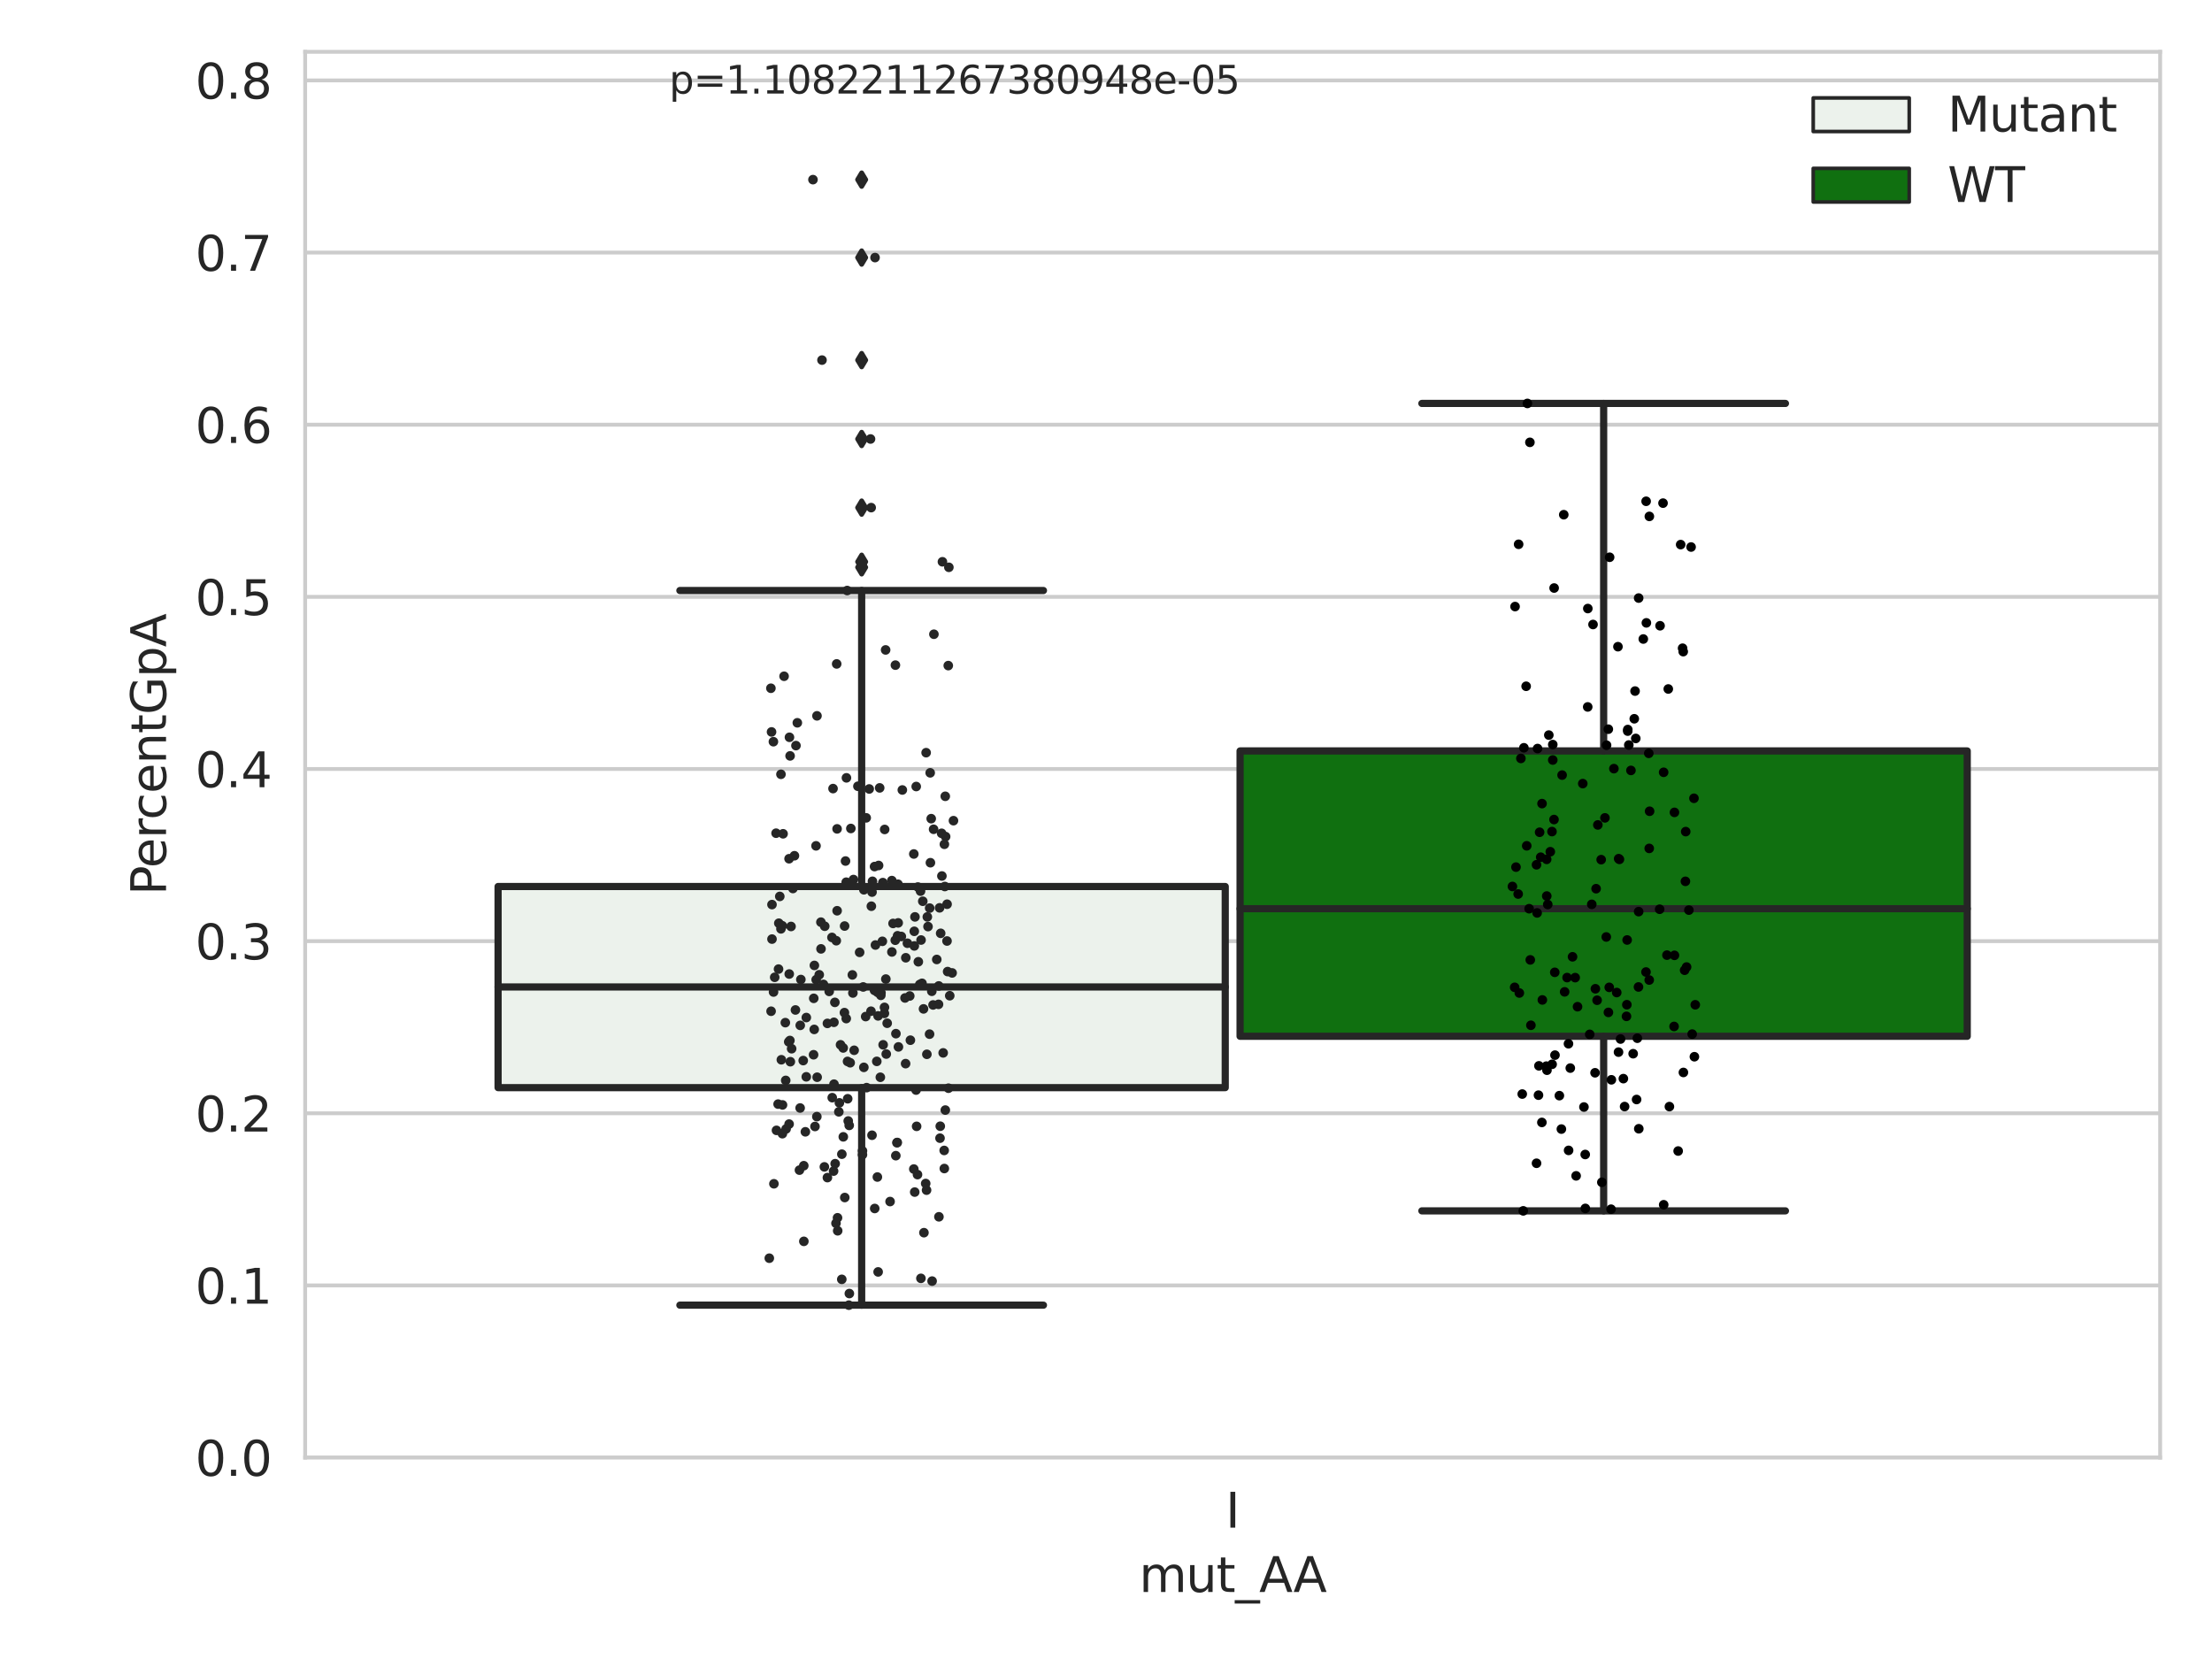 <?xml version="1.0" encoding="utf-8" standalone="no"?>
<!DOCTYPE svg PUBLIC "-//W3C//DTD SVG 1.1//EN"
  "http://www.w3.org/Graphics/SVG/1.1/DTD/svg11.dtd">
<svg xmlns:xlink="http://www.w3.org/1999/xlink" width="460.8pt" height="345.6pt" viewBox="0 0 460.8 345.6" xmlns="http://www.w3.org/2000/svg" version="1.1">
 <defs>
  <style type="text/css">*{stroke-linejoin: round; stroke-linecap: butt}</style>
 </defs>
 <g id="figure_1">
  <g id="patch_1">
   <path d="M 0 345.6 
L 460.8 345.6 
L 460.8 0 
L 0 0 
z
" style="fill: #ffffff"/>
  </g>
  <g id="axes_1">
   <g id="patch_2">
    <path d="M 63.571 303.64 
L 450 303.64 
L 450 10.8 
L 63.571 10.8 
z
" style="fill: #ffffff"/>
   </g>
   <g id="matplotlib.axis_1">
    <g id="xtick_1">
     <g id="text_1">
      <!-- I -->
      <g style="fill: #262626" transform="translate(255.311 318.238)scale(0.1 -0.1)">
       <defs>
        <path id="DejaVuSans-49" d="M 628 4666 
L 1259 4666 
L 1259 0 
L 628 0 
L 628 4666 
z
" transform="scale(0.016)"/>
       </defs>
       <use xlink:href="#DejaVuSans-49"/>
      </g>
     </g>
    </g>
    <g id="text_2">
     <!-- mut_AA -->
     <g style="fill: #262626" transform="translate(237.308 331.638)scale(0.1 -0.1)">
      <defs>
       <path id="DejaVuSans-6d" d="M 3328 2828 
Q 3544 3216 3844 3400 
Q 4144 3584 4550 3584 
Q 5097 3584 5394 3201 
Q 5691 2819 5691 2113 
L 5691 0 
L 5113 0 
L 5113 2094 
Q 5113 2597 4934 2840 
Q 4756 3084 4391 3084 
Q 3944 3084 3684 2787 
Q 3425 2491 3425 1978 
L 3425 0 
L 2847 0 
L 2847 2094 
Q 2847 2600 2669 2842 
Q 2491 3084 2119 3084 
Q 1678 3084 1418 2786 
Q 1159 2488 1159 1978 
L 1159 0 
L 581 0 
L 581 3500 
L 1159 3500 
L 1159 2956 
Q 1356 3278 1631 3431 
Q 1906 3584 2284 3584 
Q 2666 3584 2933 3390 
Q 3200 3197 3328 2828 
z
" transform="scale(0.016)"/>
       <path id="DejaVuSans-75" d="M 544 1381 
L 544 3500 
L 1119 3500 
L 1119 1403 
Q 1119 906 1312 657 
Q 1506 409 1894 409 
Q 2359 409 2629 706 
Q 2900 1003 2900 1516 
L 2900 3500 
L 3475 3500 
L 3475 0 
L 2900 0 
L 2900 538 
Q 2691 219 2414 64 
Q 2138 -91 1772 -91 
Q 1169 -91 856 284 
Q 544 659 544 1381 
z
M 1991 3584 
L 1991 3584 
z
" transform="scale(0.016)"/>
       <path id="DejaVuSans-74" d="M 1172 4494 
L 1172 3500 
L 2356 3500 
L 2356 3053 
L 1172 3053 
L 1172 1153 
Q 1172 725 1289 603 
Q 1406 481 1766 481 
L 2356 481 
L 2356 0 
L 1766 0 
Q 1100 0 847 248 
Q 594 497 594 1153 
L 594 3053 
L 172 3053 
L 172 3500 
L 594 3500 
L 594 4494 
L 1172 4494 
z
" transform="scale(0.016)"/>
       <path id="DejaVuSans-5f" d="M 3263 -1063 
L 3263 -1509 
L -63 -1509 
L -63 -1063 
L 3263 -1063 
z
" transform="scale(0.016)"/>
       <path id="DejaVuSans-41" d="M 2188 4044 
L 1331 1722 
L 3047 1722 
L 2188 4044 
z
M 1831 4666 
L 2547 4666 
L 4325 0 
L 3669 0 
L 3244 1197 
L 1141 1197 
L 716 0 
L 50 0 
L 1831 4666 
z
" transform="scale(0.016)"/>
      </defs>
      <use xlink:href="#DejaVuSans-6d"/>
      <use xlink:href="#DejaVuSans-75" x="97.412"/>
      <use xlink:href="#DejaVuSans-74" x="160.791"/>
      <use xlink:href="#DejaVuSans-5f" x="200"/>
      <use xlink:href="#DejaVuSans-41" x="250"/>
      <use xlink:href="#DejaVuSans-41" x="321.158"/>
     </g>
    </g>
   </g>
   <g id="matplotlib.axis_2">
    <g id="ytick_1">
     <g id="line2d_1">
      <path d="M 63.571 303.64 
L 450 303.64 
" clip-path="url(#p317128c141)" style="fill: none; stroke: #cccccc; stroke-width: 0.8; stroke-linecap: round"/>
     </g>
     <g id="text_3">
      <!-- 0.0 -->
      <g style="fill: #262626" transform="translate(40.668 307.439)scale(0.1 -0.1)">
       <defs>
        <path id="DejaVuSans-30" d="M 2034 4250 
Q 1547 4250 1301 3770 
Q 1056 3291 1056 2328 
Q 1056 1369 1301 889 
Q 1547 409 2034 409 
Q 2525 409 2770 889 
Q 3016 1369 3016 2328 
Q 3016 3291 2770 3770 
Q 2525 4250 2034 4250 
z
M 2034 4750 
Q 2819 4750 3233 4129 
Q 3647 3509 3647 2328 
Q 3647 1150 3233 529 
Q 2819 -91 2034 -91 
Q 1250 -91 836 529 
Q 422 1150 422 2328 
Q 422 3509 836 4129 
Q 1250 4750 2034 4750 
z
" transform="scale(0.016)"/>
        <path id="DejaVuSans-2e" d="M 684 794 
L 1344 794 
L 1344 0 
L 684 0 
L 684 794 
z
" transform="scale(0.016)"/>
       </defs>
       <use xlink:href="#DejaVuSans-30"/>
       <use xlink:href="#DejaVuSans-2e" x="63.623"/>
       <use xlink:href="#DejaVuSans-30" x="95.41"/>
      </g>
     </g>
    </g>
    <g id="ytick_2">
     <g id="line2d_2">
      <path d="M 63.571 267.779 
L 450 267.779 
" clip-path="url(#p317128c141)" style="fill: none; stroke: #cccccc; stroke-width: 0.8; stroke-linecap: round"/>
     </g>
     <g id="text_4">
      <!-- 0.1 -->
      <g style="fill: #262626" transform="translate(40.668 271.578)scale(0.1 -0.1)">
       <defs>
        <path id="DejaVuSans-31" d="M 794 531 
L 1825 531 
L 1825 4091 
L 703 3866 
L 703 4441 
L 1819 4666 
L 2450 4666 
L 2450 531 
L 3481 531 
L 3481 0 
L 794 0 
L 794 531 
z
" transform="scale(0.016)"/>
       </defs>
       <use xlink:href="#DejaVuSans-30"/>
       <use xlink:href="#DejaVuSans-2e" x="63.623"/>
       <use xlink:href="#DejaVuSans-31" x="95.41"/>
      </g>
     </g>
    </g>
    <g id="ytick_3">
     <g id="line2d_3">
      <path d="M 63.571 231.918 
L 450 231.918 
" clip-path="url(#p317128c141)" style="fill: none; stroke: #cccccc; stroke-width: 0.8; stroke-linecap: round"/>
     </g>
     <g id="text_5">
      <!-- 0.2 -->
      <g style="fill: #262626" transform="translate(40.668 235.717)scale(0.1 -0.1)">
       <defs>
        <path id="DejaVuSans-32" d="M 1228 531 
L 3431 531 
L 3431 0 
L 469 0 
L 469 531 
Q 828 903 1448 1529 
Q 2069 2156 2228 2338 
Q 2531 2678 2651 2914 
Q 2772 3150 2772 3378 
Q 2772 3750 2511 3984 
Q 2250 4219 1831 4219 
Q 1534 4219 1204 4116 
Q 875 4013 500 3803 
L 500 4441 
Q 881 4594 1212 4672 
Q 1544 4750 1819 4750 
Q 2544 4750 2975 4387 
Q 3406 4025 3406 3419 
Q 3406 3131 3298 2873 
Q 3191 2616 2906 2266 
Q 2828 2175 2409 1742 
Q 1991 1309 1228 531 
z
" transform="scale(0.016)"/>
       </defs>
       <use xlink:href="#DejaVuSans-30"/>
       <use xlink:href="#DejaVuSans-2e" x="63.623"/>
       <use xlink:href="#DejaVuSans-32" x="95.41"/>
      </g>
     </g>
    </g>
    <g id="ytick_4">
     <g id="line2d_4">
      <path d="M 63.571 196.056 
L 450 196.056 
" clip-path="url(#p317128c141)" style="fill: none; stroke: #cccccc; stroke-width: 0.8; stroke-linecap: round"/>
     </g>
     <g id="text_6">
      <!-- 0.3 -->
      <g style="fill: #262626" transform="translate(40.668 199.856)scale(0.1 -0.1)">
       <defs>
        <path id="DejaVuSans-33" d="M 2597 2516 
Q 3050 2419 3304 2112 
Q 3559 1806 3559 1356 
Q 3559 666 3084 287 
Q 2609 -91 1734 -91 
Q 1441 -91 1130 -33 
Q 819 25 488 141 
L 488 750 
Q 750 597 1062 519 
Q 1375 441 1716 441 
Q 2309 441 2620 675 
Q 2931 909 2931 1356 
Q 2931 1769 2642 2001 
Q 2353 2234 1838 2234 
L 1294 2234 
L 1294 2753 
L 1863 2753 
Q 2328 2753 2575 2939 
Q 2822 3125 2822 3475 
Q 2822 3834 2567 4026 
Q 2313 4219 1838 4219 
Q 1578 4219 1281 4162 
Q 984 4106 628 3988 
L 628 4550 
Q 988 4650 1302 4700 
Q 1616 4750 1894 4750 
Q 2613 4750 3031 4423 
Q 3450 4097 3450 3541 
Q 3450 3153 3228 2886 
Q 3006 2619 2597 2516 
z
" transform="scale(0.016)"/>
       </defs>
       <use xlink:href="#DejaVuSans-30"/>
       <use xlink:href="#DejaVuSans-2e" x="63.623"/>
       <use xlink:href="#DejaVuSans-33" x="95.41"/>
      </g>
     </g>
    </g>
    <g id="ytick_5">
     <g id="line2d_5">
      <path d="M 63.571 160.195 
L 450 160.195 
" clip-path="url(#p317128c141)" style="fill: none; stroke: #cccccc; stroke-width: 0.8; stroke-linecap: round"/>
     </g>
     <g id="text_7">
      <!-- 0.4 -->
      <g style="fill: #262626" transform="translate(40.668 163.994)scale(0.1 -0.1)">
       <defs>
        <path id="DejaVuSans-34" d="M 2419 4116 
L 825 1625 
L 2419 1625 
L 2419 4116 
z
M 2253 4666 
L 3047 4666 
L 3047 1625 
L 3713 1625 
L 3713 1100 
L 3047 1100 
L 3047 0 
L 2419 0 
L 2419 1100 
L 313 1100 
L 313 1709 
L 2253 4666 
z
" transform="scale(0.016)"/>
       </defs>
       <use xlink:href="#DejaVuSans-30"/>
       <use xlink:href="#DejaVuSans-2e" x="63.623"/>
       <use xlink:href="#DejaVuSans-34" x="95.41"/>
      </g>
     </g>
    </g>
    <g id="ytick_6">
     <g id="line2d_6">
      <path d="M 63.571 124.334 
L 450 124.334 
" clip-path="url(#p317128c141)" style="fill: none; stroke: #cccccc; stroke-width: 0.8; stroke-linecap: round"/>
     </g>
     <g id="text_8">
      <!-- 0.5 -->
      <g style="fill: #262626" transform="translate(40.668 128.133)scale(0.1 -0.1)">
       <defs>
        <path id="DejaVuSans-35" d="M 691 4666 
L 3169 4666 
L 3169 4134 
L 1269 4134 
L 1269 2991 
Q 1406 3038 1543 3061 
Q 1681 3084 1819 3084 
Q 2600 3084 3056 2656 
Q 3513 2228 3513 1497 
Q 3513 744 3044 326 
Q 2575 -91 1722 -91 
Q 1428 -91 1123 -41 
Q 819 9 494 109 
L 494 744 
Q 775 591 1075 516 
Q 1375 441 1709 441 
Q 2250 441 2565 725 
Q 2881 1009 2881 1497 
Q 2881 1984 2565 2268 
Q 2250 2553 1709 2553 
Q 1456 2553 1204 2497 
Q 953 2441 691 2322 
L 691 4666 
z
" transform="scale(0.016)"/>
       </defs>
       <use xlink:href="#DejaVuSans-30"/>
       <use xlink:href="#DejaVuSans-2e" x="63.623"/>
       <use xlink:href="#DejaVuSans-35" x="95.41"/>
      </g>
     </g>
    </g>
    <g id="ytick_7">
     <g id="line2d_7">
      <path d="M 63.571 88.473 
L 450 88.473 
" clip-path="url(#p317128c141)" style="fill: none; stroke: #cccccc; stroke-width: 0.8; stroke-linecap: round"/>
     </g>
     <g id="text_9">
      <!-- 0.6 -->
      <g style="fill: #262626" transform="translate(40.668 92.272)scale(0.1 -0.1)">
       <defs>
        <path id="DejaVuSans-36" d="M 2113 2584 
Q 1688 2584 1439 2293 
Q 1191 2003 1191 1497 
Q 1191 994 1439 701 
Q 1688 409 2113 409 
Q 2538 409 2786 701 
Q 3034 994 3034 1497 
Q 3034 2003 2786 2293 
Q 2538 2584 2113 2584 
z
M 3366 4563 
L 3366 3988 
Q 3128 4100 2886 4159 
Q 2644 4219 2406 4219 
Q 1781 4219 1451 3797 
Q 1122 3375 1075 2522 
Q 1259 2794 1537 2939 
Q 1816 3084 2150 3084 
Q 2853 3084 3261 2657 
Q 3669 2231 3669 1497 
Q 3669 778 3244 343 
Q 2819 -91 2113 -91 
Q 1303 -91 875 529 
Q 447 1150 447 2328 
Q 447 3434 972 4092 
Q 1497 4750 2381 4750 
Q 2619 4750 2861 4703 
Q 3103 4656 3366 4563 
z
" transform="scale(0.016)"/>
       </defs>
       <use xlink:href="#DejaVuSans-30"/>
       <use xlink:href="#DejaVuSans-2e" x="63.623"/>
       <use xlink:href="#DejaVuSans-36" x="95.41"/>
      </g>
     </g>
    </g>
    <g id="ytick_8">
     <g id="line2d_8">
      <path d="M 63.571 52.612 
L 450 52.612 
" clip-path="url(#p317128c141)" style="fill: none; stroke: #cccccc; stroke-width: 0.8; stroke-linecap: round"/>
     </g>
     <g id="text_10">
      <!-- 0.7 -->
      <g style="fill: #262626" transform="translate(40.668 56.411)scale(0.1 -0.1)">
       <defs>
        <path id="DejaVuSans-37" d="M 525 4666 
L 3525 4666 
L 3525 4397 
L 1831 0 
L 1172 0 
L 2766 4134 
L 525 4134 
L 525 4666 
z
" transform="scale(0.016)"/>
       </defs>
       <use xlink:href="#DejaVuSans-30"/>
       <use xlink:href="#DejaVuSans-2e" x="63.623"/>
       <use xlink:href="#DejaVuSans-37" x="95.41"/>
      </g>
     </g>
    </g>
    <g id="ytick_9">
     <g id="line2d_9">
      <path d="M 63.571 16.751 
L 450 16.751 
" clip-path="url(#p317128c141)" style="fill: none; stroke: #cccccc; stroke-width: 0.8; stroke-linecap: round"/>
     </g>
     <g id="text_11">
      <!-- 0.8 -->
      <g style="fill: #262626" transform="translate(40.668 20.55)scale(0.1 -0.1)">
       <defs>
        <path id="DejaVuSans-38" d="M 2034 2216 
Q 1584 2216 1326 1975 
Q 1069 1734 1069 1313 
Q 1069 891 1326 650 
Q 1584 409 2034 409 
Q 2484 409 2743 651 
Q 3003 894 3003 1313 
Q 3003 1734 2745 1975 
Q 2488 2216 2034 2216 
z
M 1403 2484 
Q 997 2584 770 2862 
Q 544 3141 544 3541 
Q 544 4100 942 4425 
Q 1341 4750 2034 4750 
Q 2731 4750 3128 4425 
Q 3525 4100 3525 3541 
Q 3525 3141 3298 2862 
Q 3072 2584 2669 2484 
Q 3125 2378 3379 2068 
Q 3634 1759 3634 1313 
Q 3634 634 3220 271 
Q 2806 -91 2034 -91 
Q 1263 -91 848 271 
Q 434 634 434 1313 
Q 434 1759 690 2068 
Q 947 2378 1403 2484 
z
M 1172 3481 
Q 1172 3119 1398 2916 
Q 1625 2713 2034 2713 
Q 2441 2713 2670 2916 
Q 2900 3119 2900 3481 
Q 2900 3844 2670 4047 
Q 2441 4250 2034 4250 
Q 1625 4250 1398 4047 
Q 1172 3844 1172 3481 
z
" transform="scale(0.016)"/>
       </defs>
       <use xlink:href="#DejaVuSans-30"/>
       <use xlink:href="#DejaVuSans-2e" x="63.623"/>
       <use xlink:href="#DejaVuSans-38" x="95.41"/>
      </g>
     </g>
    </g>
    <g id="text_12">
     <!-- PercentGpA -->
     <g style="fill: #262626" transform="translate(34.588 186.497)rotate(-90)scale(0.1 -0.1)">
      <defs>
       <path id="DejaVuSans-50" d="M 1259 4147 
L 1259 2394 
L 2053 2394 
Q 2494 2394 2734 2622 
Q 2975 2850 2975 3272 
Q 2975 3691 2734 3919 
Q 2494 4147 2053 4147 
L 1259 4147 
z
M 628 4666 
L 2053 4666 
Q 2838 4666 3239 4311 
Q 3641 3956 3641 3272 
Q 3641 2581 3239 2228 
Q 2838 1875 2053 1875 
L 1259 1875 
L 1259 0 
L 628 0 
L 628 4666 
z
" transform="scale(0.016)"/>
       <path id="DejaVuSans-65" d="M 3597 1894 
L 3597 1613 
L 953 1613 
Q 991 1019 1311 708 
Q 1631 397 2203 397 
Q 2534 397 2845 478 
Q 3156 559 3463 722 
L 3463 178 
Q 3153 47 2828 -22 
Q 2503 -91 2169 -91 
Q 1331 -91 842 396 
Q 353 884 353 1716 
Q 353 2575 817 3079 
Q 1281 3584 2069 3584 
Q 2775 3584 3186 3129 
Q 3597 2675 3597 1894 
z
M 3022 2063 
Q 3016 2534 2758 2815 
Q 2500 3097 2075 3097 
Q 1594 3097 1305 2825 
Q 1016 2553 972 2059 
L 3022 2063 
z
" transform="scale(0.016)"/>
       <path id="DejaVuSans-72" d="M 2631 2963 
Q 2534 3019 2420 3045 
Q 2306 3072 2169 3072 
Q 1681 3072 1420 2755 
Q 1159 2438 1159 1844 
L 1159 0 
L 581 0 
L 581 3500 
L 1159 3500 
L 1159 2956 
Q 1341 3275 1631 3429 
Q 1922 3584 2338 3584 
Q 2397 3584 2469 3576 
Q 2541 3569 2628 3553 
L 2631 2963 
z
" transform="scale(0.016)"/>
       <path id="DejaVuSans-63" d="M 3122 3366 
L 3122 2828 
Q 2878 2963 2633 3030 
Q 2388 3097 2138 3097 
Q 1578 3097 1268 2742 
Q 959 2388 959 1747 
Q 959 1106 1268 751 
Q 1578 397 2138 397 
Q 2388 397 2633 464 
Q 2878 531 3122 666 
L 3122 134 
Q 2881 22 2623 -34 
Q 2366 -91 2075 -91 
Q 1284 -91 818 406 
Q 353 903 353 1747 
Q 353 2603 823 3093 
Q 1294 3584 2113 3584 
Q 2378 3584 2631 3529 
Q 2884 3475 3122 3366 
z
" transform="scale(0.016)"/>
       <path id="DejaVuSans-6e" d="M 3513 2113 
L 3513 0 
L 2938 0 
L 2938 2094 
Q 2938 2591 2744 2837 
Q 2550 3084 2163 3084 
Q 1697 3084 1428 2787 
Q 1159 2491 1159 1978 
L 1159 0 
L 581 0 
L 581 3500 
L 1159 3500 
L 1159 2956 
Q 1366 3272 1645 3428 
Q 1925 3584 2291 3584 
Q 2894 3584 3203 3211 
Q 3513 2838 3513 2113 
z
" transform="scale(0.016)"/>
       <path id="DejaVuSans-47" d="M 3809 666 
L 3809 1919 
L 2778 1919 
L 2778 2438 
L 4434 2438 
L 4434 434 
Q 4069 175 3628 42 
Q 3188 -91 2688 -91 
Q 1594 -91 976 548 
Q 359 1188 359 2328 
Q 359 3472 976 4111 
Q 1594 4750 2688 4750 
Q 3144 4750 3555 4637 
Q 3966 4525 4313 4306 
L 4313 3634 
Q 3963 3931 3569 4081 
Q 3175 4231 2741 4231 
Q 1884 4231 1454 3753 
Q 1025 3275 1025 2328 
Q 1025 1384 1454 906 
Q 1884 428 2741 428 
Q 3075 428 3337 486 
Q 3600 544 3809 666 
z
" transform="scale(0.016)"/>
       <path id="DejaVuSans-70" d="M 1159 525 
L 1159 -1331 
L 581 -1331 
L 581 3500 
L 1159 3500 
L 1159 2969 
Q 1341 3281 1617 3432 
Q 1894 3584 2278 3584 
Q 2916 3584 3314 3078 
Q 3713 2572 3713 1747 
Q 3713 922 3314 415 
Q 2916 -91 2278 -91 
Q 1894 -91 1617 61 
Q 1341 213 1159 525 
z
M 3116 1747 
Q 3116 2381 2855 2742 
Q 2594 3103 2138 3103 
Q 1681 3103 1420 2742 
Q 1159 2381 1159 1747 
Q 1159 1113 1420 752 
Q 1681 391 2138 391 
Q 2594 391 2855 752 
Q 3116 1113 3116 1747 
z
" transform="scale(0.016)"/>
      </defs>
      <use xlink:href="#DejaVuSans-50"/>
      <use xlink:href="#DejaVuSans-65" x="56.678"/>
      <use xlink:href="#DejaVuSans-72" x="118.201"/>
      <use xlink:href="#DejaVuSans-63" x="157.064"/>
      <use xlink:href="#DejaVuSans-65" x="212.045"/>
      <use xlink:href="#DejaVuSans-6e" x="273.568"/>
      <use xlink:href="#DejaVuSans-74" x="336.947"/>
      <use xlink:href="#DejaVuSans-47" x="376.156"/>
      <use xlink:href="#DejaVuSans-70" x="453.646"/>
      <use xlink:href="#DejaVuSans-41" x="517.123"/>
     </g>
    </g>
   </g>
   <g id="patch_3">
    <path d="M 103.76 226.574 
L 255.24 226.574 
L 255.24 184.675 
L 103.76 184.675 
L 103.76 226.574 
z
" clip-path="url(#p317128c141)" style="fill: #ecf2ec; stroke: #262626; stroke-width: 1.5; stroke-linejoin: miter"/>
   </g>
   <g id="patch_4">
    <path d="M 258.331 215.877 
L 409.811 215.877 
L 409.811 156.433 
L 258.331 156.433 
L 258.331 215.877 
z
" clip-path="url(#p317128c141)" style="fill: #107010; stroke: #262626; stroke-width: 1.5; stroke-linejoin: miter"/>
   </g>
   <g id="patch_5">
    <path d="M 256.786 303.64 
L 256.786 303.64 
L 256.786 303.64 
L 256.786 303.64 
z
" clip-path="url(#p317128c141)" style="fill: #ecf2ec; stroke: #262626; stroke-width: 0.75; stroke-linejoin: miter"/>
   </g>
   <g id="patch_6">
    <path d="M 256.786 303.64 
L 256.786 303.64 
L 256.786 303.64 
L 256.786 303.64 
z
" clip-path="url(#p317128c141)" style="fill: #107010; stroke: #262626; stroke-width: 0.75; stroke-linejoin: miter"/>
   </g>
   <g id="PathCollection_1"/>
   <g id="PathCollection_2"/>
   <g id="line2d_10">
    <path d="M 179.5 226.574 
L 179.5 271.888 
" clip-path="url(#p317128c141)" style="fill: none; stroke: #262626; stroke-width: 1.5; stroke-linecap: round"/>
   </g>
   <g id="line2d_11">
    <path d="M 179.5 184.675 
L 179.5 123.017 
" clip-path="url(#p317128c141)" style="fill: none; stroke: #262626; stroke-width: 1.5; stroke-linecap: round"/>
   </g>
   <g id="line2d_12">
    <path d="M 141.63 271.888 
L 217.37 271.888 
" clip-path="url(#p317128c141)" style="fill: none; stroke: #262626; stroke-width: 1.5; stroke-linecap: round"/>
   </g>
   <g id="line2d_13">
    <path d="M 141.63 123.017 
L 217.37 123.017 
" clip-path="url(#p317128c141)" style="fill: none; stroke: #262626; stroke-width: 1.5; stroke-linecap: round"/>
   </g>
   <g id="line2d_14">
    <defs>
     <path id="m136cf1c256" d="M -0 1.414 
L 0.849 0 
L 0 -1.414 
L -0.849 -0 
z
" style="stroke: #262626; stroke-linejoin: miter"/>
    </defs>
    <g clip-path="url(#p317128c141)">
     <use xlink:href="#m136cf1c256" x="179.5" y="105.746" style="fill: #262626; stroke: #262626; stroke-linejoin: miter"/>
     <use xlink:href="#m136cf1c256" x="179.5" y="53.656" style="fill: #262626; stroke: #262626; stroke-linejoin: miter"/>
     <use xlink:href="#m136cf1c256" x="179.5" y="91.451" style="fill: #262626; stroke: #262626; stroke-linejoin: miter"/>
     <use xlink:href="#m136cf1c256" x="179.5" y="37.422" style="fill: #262626; stroke: #262626; stroke-linejoin: miter"/>
     <use xlink:href="#m136cf1c256" x="179.5" y="75.015" style="fill: #262626; stroke: #262626; stroke-linejoin: miter"/>
     <use xlink:href="#m136cf1c256" x="179.5" y="117.029" style="fill: #262626; stroke: #262626; stroke-linejoin: miter"/>
     <use xlink:href="#m136cf1c256" x="179.5" y="118.181" style="fill: #262626; stroke: #262626; stroke-linejoin: miter"/>
    </g>
   </g>
   <g id="line2d_15">
    <path d="M 334.071 215.877 
L 334.071 252.243 
" clip-path="url(#p317128c141)" style="fill: none; stroke: #262626; stroke-width: 1.5; stroke-linecap: round"/>
   </g>
   <g id="line2d_16">
    <path d="M 334.071 156.433 
L 334.071 84.043 
" clip-path="url(#p317128c141)" style="fill: none; stroke: #262626; stroke-width: 1.5; stroke-linecap: round"/>
   </g>
   <g id="line2d_17">
    <path d="M 296.201 252.243 
L 371.941 252.243 
" clip-path="url(#p317128c141)" style="fill: none; stroke: #262626; stroke-width: 1.5; stroke-linecap: round"/>
   </g>
   <g id="line2d_18">
    <path d="M 296.201 84.043 
L 371.941 84.043 
" clip-path="url(#p317128c141)" style="fill: none; stroke: #262626; stroke-width: 1.5; stroke-linecap: round"/>
   </g>
   <g id="line2d_19"/>
   <g id="line2d_20">
    <path d="M 103.76 205.601 
L 255.24 205.601 
" clip-path="url(#p317128c141)" style="fill: none; stroke: #262626; stroke-width: 1.5; stroke-linecap: round"/>
   </g>
   <g id="line2d_21">
    <path d="M 258.331 189.3 
L 409.811 189.3 
" clip-path="url(#p317128c141)" style="fill: none; stroke: #262626; stroke-width: 1.5; stroke-linecap: round"/>
   </g>
   <g id="patch_7">
    <path d="M 63.571 303.64 
L 63.571 10.8 
" style="fill: none; stroke: #cccccc; stroke-width: 0.8; stroke-linejoin: miter; stroke-linecap: square"/>
   </g>
   <g id="patch_8">
    <path d="M 450 303.64 
L 450 10.8 
" style="fill: none; stroke: #cccccc; stroke-width: 0.8; stroke-linejoin: miter; stroke-linecap: square"/>
   </g>
   <g id="patch_9">
    <path d="M 63.571 303.64 
L 450 303.64 
" style="fill: none; stroke: #cccccc; stroke-width: 0.8; stroke-linejoin: miter; stroke-linecap: square"/>
   </g>
   <g id="patch_10">
    <path d="M 63.571 10.8 
L 450 10.8 
" style="fill: none; stroke: #cccccc; stroke-width: 0.8; stroke-linejoin: miter; stroke-linecap: square"/>
   </g>
   <g id="PathCollection_3">
    <defs>
     <path id="C0_0_0ba535a531" d="M 0 1 
C 0.265 1 0.52 0.895 0.707 0.707 
C 0.895 0.52 1 0.265 1 -0 
C 1 -0.265 0.895 -0.52 0.707 -0.707 
C 0.52 -0.895 0.265 -1 0 -1 
C -0.265 -1 -0.52 -0.895 -0.707 -0.707 
C -0.895 -0.52 -1 -0.265 -1 0 
C -1 0.265 -0.895 0.52 -0.707 0.707 
C -0.52 0.895 -0.265 1 0 1 
z
"/>
    </defs>
    <g clip-path="url(#p317128c141)">
     <use xlink:href="#C0_0_0ba535a531" x="171.031" y="197.669" style="fill: #262626"/>
    </g>
    <g clip-path="url(#p317128c141)">
     <use xlink:href="#C0_0_0ba535a531" x="189.519" y="207.481" style="fill: #262626"/>
    </g>
    <g clip-path="url(#p317128c141)">
     <use xlink:href="#C0_0_0ba535a531" x="184.538" y="203.958" style="fill: #262626"/>
    </g>
    <g clip-path="url(#p317128c141)">
     <use xlink:href="#C0_0_0ba535a531" x="164.308" y="217.034" style="fill: #262626"/>
    </g>
    <g clip-path="url(#p317128c141)">
     <use xlink:href="#C0_0_0ba535a531" x="164.385" y="234.167" style="fill: #262626"/>
    </g>
    <g clip-path="url(#p317128c141)">
     <use xlink:href="#C0_0_0ba535a531" x="173.979" y="242.416" style="fill: #262626"/>
    </g>
    <g clip-path="url(#p317128c141)">
     <use xlink:href="#C0_0_0ba535a531" x="194.485" y="172.755" style="fill: #262626"/>
    </g>
    <g clip-path="url(#p317128c141)">
     <use xlink:href="#C0_0_0ba535a531" x="162.444" y="186.74" style="fill: #262626"/>
    </g>
    <g clip-path="url(#p317128c141)">
     <use xlink:href="#C0_0_0ba535a531" x="195.821" y="237.102" style="fill: #262626"/>
    </g>
    <g clip-path="url(#p317128c141)">
     <use xlink:href="#C0_0_0ba535a531" x="179.076" y="198.391" style="fill: #262626"/>
    </g>
    <g clip-path="url(#p317128c141)">
     <use xlink:href="#C0_0_0ba535a531" x="180.336" y="211.771" style="fill: #262626"/>
    </g>
    <g clip-path="url(#p317128c141)">
     <use xlink:href="#C0_0_0ba535a531" x="196.691" y="239.659" style="fill: #262626"/>
    </g>
    <g clip-path="url(#p317128c141)">
     <use xlink:href="#C0_0_0ba535a531" x="170.662" y="203.061" style="fill: #262626"/>
    </g>
    <g clip-path="url(#p317128c141)">
     <use xlink:href="#C0_0_0ba535a531" x="167.325" y="220.938" style="fill: #262626"/>
    </g>
    <g clip-path="url(#p317128c141)">
     <use xlink:href="#C0_0_0ba535a531" x="175.982" y="249.466" style="fill: #262626"/>
    </g>
    <g clip-path="url(#p317128c141)">
     <use xlink:href="#C0_0_0ba535a531" x="169.483" y="219.724" style="fill: #262626"/>
    </g>
    <g clip-path="url(#p317128c141)">
     <use xlink:href="#C0_0_0ba535a531" x="184.817" y="213.159" style="fill: #262626"/>
    </g>
    <g clip-path="url(#p317128c141)">
     <use xlink:href="#C0_0_0ba535a531" x="167.964" y="224.321" style="fill: #262626"/>
    </g>
    <g clip-path="url(#p317128c141)">
     <use xlink:href="#C0_0_0ba535a531" x="191.133" y="244.69" style="fill: #262626"/>
    </g>
    <g clip-path="url(#p317128c141)">
     <use xlink:href="#C0_0_0ba535a531" x="190.605" y="191.005" style="fill: #262626"/>
    </g>
    <g clip-path="url(#p317128c141)">
     <use xlink:href="#C0_0_0ba535a531" x="191.604" y="205.083" style="fill: #262626"/>
    </g>
    <g clip-path="url(#p317128c141)">
     <use xlink:href="#C0_0_0ba535a531" x="197.543" y="138.656" style="fill: #262626"/>
    </g>
    <g clip-path="url(#p317128c141)">
     <use xlink:href="#C0_0_0ba535a531" x="193.823" y="179.719" style="fill: #262626"/>
    </g>
    <g clip-path="url(#p317128c141)">
     <use xlink:href="#C0_0_0ba535a531" x="164.379" y="178.892" style="fill: #262626"/>
    </g>
    <g clip-path="url(#p317128c141)">
     <use xlink:href="#C0_0_0ba535a531" x="161.756" y="235.474" style="fill: #262626"/>
    </g>
    <g clip-path="url(#p317128c141)">
     <use xlink:href="#C0_0_0ba535a531" x="169.618" y="214.446" style="fill: #262626"/>
    </g>
    <g clip-path="url(#p317128c141)">
     <use xlink:href="#C0_0_0ba535a531" x="182.183" y="180.522" style="fill: #262626"/>
    </g>
    <g clip-path="url(#p317128c141)">
     <use xlink:href="#C0_0_0ba535a531" x="175.947" y="192.911" style="fill: #262626"/>
    </g>
    <g clip-path="url(#p317128c141)">
     <use xlink:href="#C0_0_0ba535a531" x="198.626" y="170.962" style="fill: #262626"/>
    </g>
    <g clip-path="url(#p317128c141)">
     <use xlink:href="#C0_0_0ba535a531" x="188.532" y="207.894" style="fill: #262626"/>
    </g>
    <g clip-path="url(#p317128c141)">
     <use xlink:href="#C0_0_0ba535a531" x="175.1" y="217.651" style="fill: #262626"/>
    </g>
    <g clip-path="url(#p317128c141)">
     <use xlink:href="#C0_0_0ba535a531" x="195.875" y="234.611" style="fill: #262626"/>
    </g>
    <g clip-path="url(#p317128c141)">
     <use xlink:href="#C0_0_0ba535a531" x="160.592" y="143.375" style="fill: #262626"/>
    </g>
    <g clip-path="url(#p317128c141)">
     <use xlink:href="#C0_0_0ba535a531" x="163.339" y="140.877" style="fill: #262626"/>
    </g>
    <g clip-path="url(#p317128c141)">
     <use xlink:href="#C0_0_0ba535a531" x="161.141" y="206.655" style="fill: #262626"/>
    </g>
    <g clip-path="url(#p317128c141)">
     <use xlink:href="#C0_0_0ba535a531" x="176.485" y="123.017" style="fill: #262626"/>
    </g>
    <g clip-path="url(#p317128c141)">
     <use xlink:href="#C0_0_0ba535a531" x="193.085" y="219.63" style="fill: #262626"/>
    </g>
    <g clip-path="url(#p317128c141)">
     <use xlink:href="#C0_0_0ba535a531" x="197.281" y="196.029" style="fill: #262626"/>
    </g>
    <g clip-path="url(#p317128c141)">
     <use xlink:href="#C0_0_0ba535a531" x="181.481" y="105.746" style="fill: #262626"/>
    </g>
    <g clip-path="url(#p317128c141)">
     <use xlink:href="#C0_0_0ba535a531" x="174.748" y="231.614" style="fill: #262626"/>
    </g>
    <g clip-path="url(#p317128c141)">
     <use xlink:href="#C0_0_0ba535a531" x="175.652" y="218.307" style="fill: #262626"/>
    </g>
    <g clip-path="url(#p317128c141)">
     <use xlink:href="#C0_0_0ba535a531" x="177.936" y="218.792" style="fill: #262626"/>
    </g>
    <g clip-path="url(#p317128c141)">
     <use xlink:href="#C0_0_0ba535a531" x="176.33" y="162.038" style="fill: #262626"/>
    </g>
    <g clip-path="url(#p317128c141)">
     <use xlink:href="#C0_0_0ba535a531" x="171.811" y="192.953" style="fill: #262626"/>
    </g>
    <g clip-path="url(#p317128c141)">
     <use xlink:href="#C0_0_0ba535a531" x="160.82" y="188.442" style="fill: #262626"/>
    </g>
    <g clip-path="url(#p317128c141)">
     <use xlink:href="#C0_0_0ba535a531" x="193.181" y="191.007" style="fill: #262626"/>
    </g>
    <g clip-path="url(#p317128c141)">
     <use xlink:href="#C0_0_0ba535a531" x="169.776" y="234.667" style="fill: #262626"/>
    </g>
    <g clip-path="url(#p317128c141)">
     <use xlink:href="#C0_0_0ba535a531" x="195.596" y="253.482" style="fill: #262626"/>
    </g>
    <g clip-path="url(#p317128c141)">
     <use xlink:href="#C0_0_0ba535a531" x="162.094" y="230.005" style="fill: #262626"/>
    </g>
    <g clip-path="url(#p317128c141)">
     <use xlink:href="#C0_0_0ba535a531" x="196.214" y="182.487" style="fill: #262626"/>
    </g>
    <g clip-path="url(#p317128c141)">
     <use xlink:href="#C0_0_0ba535a531" x="193.988" y="170.542" style="fill: #262626"/>
    </g>
    <g clip-path="url(#p317128c141)">
     <use xlink:href="#C0_0_0ba535a531" x="189.651" y="216.691" style="fill: #262626"/>
    </g>
    <g clip-path="url(#p317128c141)">
     <use xlink:href="#C0_0_0ba535a531" x="171.011" y="192.102" style="fill: #262626"/>
    </g>
    <g clip-path="url(#p317128c141)">
     <use xlink:href="#C0_0_0ba535a531" x="186.979" y="194.937" style="fill: #262626"/>
    </g>
    <g clip-path="url(#p317128c141)">
     <use xlink:href="#C0_0_0ba535a531" x="169.519" y="207.971" style="fill: #262626"/>
    </g>
    <g clip-path="url(#p317128c141)">
     <use xlink:href="#C0_0_0ba535a531" x="186.617" y="240.748" style="fill: #262626"/>
    </g>
    <g clip-path="url(#p317128c141)">
     <use xlink:href="#C0_0_0ba535a531" x="161.116" y="154.509" style="fill: #262626"/>
    </g>
    <g clip-path="url(#p317128c141)">
     <use xlink:href="#C0_0_0ba535a531" x="180.531" y="226.574" style="fill: #262626"/>
    </g>
    <g clip-path="url(#p317128c141)">
     <use xlink:href="#C0_0_0ba535a531" x="177.673" y="206.859" style="fill: #262626"/>
    </g>
    <g clip-path="url(#p317128c141)">
     <use xlink:href="#C0_0_0ba535a531" x="190.469" y="197.054" style="fill: #262626"/>
    </g>
    <g clip-path="url(#p317128c141)">
     <use xlink:href="#C0_0_0ba535a531" x="175.359" y="266.511" style="fill: #262626"/>
    </g>
    <g clip-path="url(#p317128c141)">
     <use xlink:href="#C0_0_0ba535a531" x="182.22" y="251.75" style="fill: #262626"/>
    </g>
    <g clip-path="url(#p317128c141)">
     <use xlink:href="#C0_0_0ba535a531" x="190.364" y="243.533" style="fill: #262626"/>
    </g>
    <g clip-path="url(#p317128c141)">
     <use xlink:href="#C0_0_0ba535a531" x="196.993" y="174.28" style="fill: #262626"/>
    </g>
    <g clip-path="url(#p317128c141)">
     <use xlink:href="#C0_0_0ba535a531" x="165.497" y="178.267" style="fill: #262626"/>
    </g>
    <g clip-path="url(#p317128c141)">
     <use xlink:href="#C0_0_0ba535a531" x="160.821" y="195.63" style="fill: #262626"/>
    </g>
    <g clip-path="url(#p317128c141)">
     <use xlink:href="#C0_0_0ba535a531" x="186.53" y="138.559" style="fill: #262626"/>
    </g>
    <g clip-path="url(#p317128c141)">
     <use xlink:href="#C0_0_0ba535a531" x="183.974" y="217.65" style="fill: #262626"/>
    </g>
    <g clip-path="url(#p317128c141)">
     <use xlink:href="#C0_0_0ba535a531" x="170.192" y="149.123" style="fill: #262626"/>
    </g>
    <g clip-path="url(#p317128c141)">
     <use xlink:href="#C0_0_0ba535a531" x="176.937" y="269.471" style="fill: #262626"/>
    </g>
    <g clip-path="url(#p317128c141)">
     <use xlink:href="#C0_0_0ba535a531" x="185.42" y="250.304" style="fill: #262626"/>
    </g>
    <g clip-path="url(#p317128c141)">
     <use xlink:href="#C0_0_0ba535a531" x="163.6" y="213.036" style="fill: #262626"/>
    </g>
    <g clip-path="url(#p317128c141)">
     <use xlink:href="#C0_0_0ba535a531" x="195.511" y="209.223" style="fill: #262626"/>
    </g>
    <g clip-path="url(#p317128c141)">
     <use xlink:href="#C0_0_0ba535a531" x="166.098" y="150.572" style="fill: #262626"/>
    </g>
    <g clip-path="url(#p317128c141)">
     <use xlink:href="#C0_0_0ba535a531" x="191.843" y="266.304" style="fill: #262626"/>
    </g>
    <g clip-path="url(#p317128c141)">
     <use xlink:href="#C0_0_0ba535a531" x="192.931" y="156.796" style="fill: #262626"/>
    </g>
    <g clip-path="url(#p317128c141)">
     <use xlink:href="#C0_0_0ba535a531" x="190.553" y="248.332" style="fill: #262626"/>
    </g>
    <g clip-path="url(#p317128c141)">
     <use xlink:href="#C0_0_0ba535a531" x="194.175" y="266.876" style="fill: #262626"/>
    </g>
    <g clip-path="url(#p317128c141)">
     <use xlink:href="#C0_0_0ba535a531" x="176.137" y="179.369" style="fill: #262626"/>
    </g>
    <g clip-path="url(#p317128c141)">
     <use xlink:href="#C0_0_0ba535a531" x="167.443" y="242.837" style="fill: #262626"/>
    </g>
    <g clip-path="url(#p317128c141)">
     <use xlink:href="#C0_0_0ba535a531" x="192.84" y="246.548" style="fill: #262626"/>
    </g>
    <g clip-path="url(#p317128c141)">
     <use xlink:href="#C0_0_0ba535a531" x="184.293" y="172.789" style="fill: #262626"/>
    </g>
    <g clip-path="url(#p317128c141)">
     <use xlink:href="#C0_0_0ba535a531" x="183.391" y="224.413" style="fill: #262626"/>
    </g>
    <g clip-path="url(#p317128c141)">
     <use xlink:href="#C0_0_0ba535a531" x="163.68" y="225.067" style="fill: #262626"/>
    </g>
    <g clip-path="url(#p317128c141)">
     <use xlink:href="#C0_0_0ba535a531" x="186.921" y="238" style="fill: #262626"/>
    </g>
    <g clip-path="url(#p317128c141)">
     <use xlink:href="#C0_0_0ba535a531" x="177.107" y="221.393" style="fill: #262626"/>
    </g>
    <g clip-path="url(#p317128c141)">
     <use xlink:href="#C0_0_0ba535a531" x="164.645" y="221.174" style="fill: #262626"/>
    </g>
    <g clip-path="url(#p317128c141)">
     <use xlink:href="#C0_0_0ba535a531" x="192.474" y="256.79" style="fill: #262626"/>
    </g>
    <g clip-path="url(#p317128c141)">
     <use xlink:href="#C0_0_0ba535a531" x="182.931" y="264.961" style="fill: #262626"/>
    </g>
    <g clip-path="url(#p317128c141)">
     <use xlink:href="#C0_0_0ba535a531" x="195.557" y="205.391" style="fill: #262626"/>
    </g>
    <g clip-path="url(#p317128c141)">
     <use xlink:href="#C0_0_0ba535a531" x="197.409" y="202.399" style="fill: #262626"/>
    </g>
    <g clip-path="url(#p317128c141)">
     <use xlink:href="#C0_0_0ba535a531" x="184.255" y="209.855" style="fill: #262626"/>
    </g>
    <g clip-path="url(#p317128c141)">
     <use xlink:href="#C0_0_0ba535a531" x="191.873" y="195.826" style="fill: #262626"/>
    </g>
    <g clip-path="url(#p317128c141)">
     <use xlink:href="#C0_0_0ba535a531" x="162.77" y="220.766" style="fill: #262626"/>
    </g>
    <g clip-path="url(#p317128c141)">
     <use xlink:href="#C0_0_0ba535a531" x="167.972" y="211.973" style="fill: #262626"/>
    </g>
    <g clip-path="url(#p317128c141)">
     <use xlink:href="#C0_0_0ba535a531" x="160.261" y="262.107" style="fill: #262626"/>
    </g>
    <g clip-path="url(#p317128c141)">
     <use xlink:href="#C0_0_0ba535a531" x="163.761" y="235.18" style="fill: #262626"/>
    </g>
    <g clip-path="url(#p317128c141)">
     <use xlink:href="#C0_0_0ba535a531" x="187.111" y="192.253" style="fill: #262626"/>
    </g>
    <g clip-path="url(#p317128c141)">
     <use xlink:href="#C0_0_0ba535a531" x="174.152" y="254.832" style="fill: #262626"/>
    </g>
    <g clip-path="url(#p317128c141)">
     <use xlink:href="#C0_0_0ba535a531" x="161.385" y="203.59" style="fill: #262626"/>
    </g>
    <g clip-path="url(#p317128c141)">
     <use xlink:href="#C0_0_0ba535a531" x="169.651" y="201.115" style="fill: #262626"/>
    </g>
    <g clip-path="url(#p317128c141)">
     <use xlink:href="#C0_0_0ba535a531" x="181.52" y="188.781" style="fill: #262626"/>
    </g>
    <g clip-path="url(#p317128c141)">
     <use xlink:href="#C0_0_0ba535a531" x="167.777" y="235.775" style="fill: #262626"/>
    </g>
    <g clip-path="url(#p317128c141)">
     <use xlink:href="#C0_0_0ba535a531" x="196.823" y="184.675" style="fill: #262626"/>
    </g>
    <g clip-path="url(#p317128c141)">
     <use xlink:href="#C0_0_0ba535a531" x="184.492" y="135.391" style="fill: #262626"/>
    </g>
    <g clip-path="url(#p317128c141)">
     <use xlink:href="#C0_0_0ba535a531" x="182.919" y="211.63" style="fill: #262626"/>
    </g>
    <g clip-path="url(#p317128c141)">
     <use xlink:href="#C0_0_0ba535a531" x="173.74" y="225.85" style="fill: #262626"/>
    </g>
    <g clip-path="url(#p317128c141)">
     <use xlink:href="#C0_0_0ba535a531" x="175.676" y="236.824" style="fill: #262626"/>
    </g>
    <g clip-path="url(#p317128c141)">
     <use xlink:href="#C0_0_0ba535a531" x="175.373" y="240.437" style="fill: #262626"/>
    </g>
    <g clip-path="url(#p317128c141)">
     <use xlink:href="#C0_0_0ba535a531" x="162.988" y="236.168" style="fill: #262626"/>
    </g>
    <g clip-path="url(#p317128c141)">
     <use xlink:href="#C0_0_0ba535a531" x="184.236" y="211.111" style="fill: #262626"/>
    </g>
    <g clip-path="url(#p317128c141)">
     <use xlink:href="#C0_0_0ba535a531" x="186.637" y="215.33" style="fill: #262626"/>
    </g>
    <g clip-path="url(#p317128c141)">
     <use xlink:href="#C0_0_0ba535a531" x="197.295" y="188.364" style="fill: #262626"/>
    </g>
    <g clip-path="url(#p317128c141)">
     <use xlink:href="#C0_0_0ba535a531" x="196.918" y="165.882" style="fill: #262626"/>
    </g>
    <g clip-path="url(#p317128c141)">
     <use xlink:href="#C0_0_0ba535a531" x="190.835" y="227.08" style="fill: #262626"/>
    </g>
    <g clip-path="url(#p317128c141)">
     <use xlink:href="#C0_0_0ba535a531" x="181.655" y="236.49" style="fill: #262626"/>
    </g>
    <g clip-path="url(#p317128c141)">
     <use xlink:href="#C0_0_0ba535a531" x="174.863" y="229.745" style="fill: #262626"/>
    </g>
    <g clip-path="url(#p317128c141)">
     <use xlink:href="#C0_0_0ba535a531" x="193.666" y="189.175" style="fill: #262626"/>
    </g>
    <g clip-path="url(#p317128c141)">
     <use xlink:href="#C0_0_0ba535a531" x="198.346" y="202.677" style="fill: #262626"/>
    </g>
    <g clip-path="url(#p317128c141)">
     <use xlink:href="#C0_0_0ba535a531" x="161.222" y="246.604" style="fill: #262626"/>
    </g>
    <g clip-path="url(#p317128c141)">
     <use xlink:href="#C0_0_0ba535a531" x="164.787" y="193.001" style="fill: #262626"/>
    </g>
    <g clip-path="url(#p317128c141)">
     <use xlink:href="#C0_0_0ba535a531" x="170.227" y="224.405" style="fill: #262626"/>
    </g>
    <g clip-path="url(#p317128c141)">
     <use xlink:href="#C0_0_0ba535a531" x="182.287" y="53.656" style="fill: #262626"/>
    </g>
    <g clip-path="url(#p317128c141)">
     <use xlink:href="#C0_0_0ba535a531" x="197.582" y="226.693" style="fill: #262626"/>
    </g>
    <g clip-path="url(#p317128c141)">
     <use xlink:href="#C0_0_0ba535a531" x="181.345" y="91.451" style="fill: #262626"/>
    </g>
    <g clip-path="url(#p317128c141)">
     <use xlink:href="#C0_0_0ba535a531" x="182.174" y="206.313" style="fill: #262626"/>
    </g>
    <g clip-path="url(#p317128c141)">
     <use xlink:href="#C0_0_0ba535a531" x="195.958" y="194.427" style="fill: #262626"/>
    </g>
    <g clip-path="url(#p317128c141)">
     <use xlink:href="#C0_0_0ba535a531" x="182.773" y="245.195" style="fill: #262626"/>
    </g>
    <g clip-path="url(#p317128c141)">
     <use xlink:href="#C0_0_0ba535a531" x="186.04" y="192.371" style="fill: #262626"/>
    </g>
    <g clip-path="url(#p317128c141)">
     <use xlink:href="#C0_0_0ba535a531" x="174.506" y="256.395" style="fill: #262626"/>
    </g>
    <g clip-path="url(#p317128c141)">
     <use xlink:href="#C0_0_0ba535a531" x="192.233" y="187.745" style="fill: #262626"/>
    </g>
    <g clip-path="url(#p317128c141)">
     <use xlink:href="#C0_0_0ba535a531" x="186.502" y="195.865" style="fill: #262626"/>
    </g>
    <g clip-path="url(#p317128c141)">
     <use xlink:href="#C0_0_0ba535a531" x="194.112" y="206.5" style="fill: #262626"/>
    </g>
    <g clip-path="url(#p317128c141)">
     <use xlink:href="#C0_0_0ba535a531" x="196.153" y="173.591" style="fill: #262626"/>
    </g>
    <g clip-path="url(#p317128c141)">
     <use xlink:href="#C0_0_0ba535a531" x="175.911" y="210.946" style="fill: #262626"/>
    </g>
    <g clip-path="url(#p317128c141)">
     <use xlink:href="#C0_0_0ba535a531" x="162.243" y="192.321" style="fill: #262626"/>
    </g>
    <g clip-path="url(#p317128c141)">
     <use xlink:href="#C0_0_0ba535a531" x="167.459" y="258.595" style="fill: #262626"/>
    </g>
    <g clip-path="url(#p317128c141)">
     <use xlink:href="#C0_0_0ba535a531" x="173.371" y="228.663" style="fill: #262626"/>
    </g>
    <g clip-path="url(#p317128c141)">
     <use xlink:href="#C0_0_0ba535a531" x="161.67" y="173.57" style="fill: #262626"/>
    </g>
    <g clip-path="url(#p317128c141)">
     <use xlink:href="#C0_0_0ba535a531" x="183.495" y="207.348" style="fill: #262626"/>
    </g>
    <g clip-path="url(#p317128c141)">
     <use xlink:href="#C0_0_0ba535a531" x="183.029" y="180.291" style="fill: #262626"/>
    </g>
    <g clip-path="url(#p317128c141)">
     <use xlink:href="#C0_0_0ba535a531" x="162.689" y="161.301" style="fill: #262626"/>
    </g>
    <g clip-path="url(#p317128c141)">
     <use xlink:href="#C0_0_0ba535a531" x="179.668" y="239.75" style="fill: #262626"/>
    </g>
    <g clip-path="url(#p317128c141)">
     <use xlink:href="#C0_0_0ba535a531" x="176.29" y="212.187" style="fill: #262626"/>
    </g>
    <g clip-path="url(#p317128c141)">
     <use xlink:href="#C0_0_0ba535a531" x="183.814" y="196.094" style="fill: #262626"/>
    </g>
    <g clip-path="url(#p317128c141)">
     <use xlink:href="#C0_0_0ba535a531" x="185.799" y="198.309" style="fill: #262626"/>
    </g>
    <g clip-path="url(#p317128c141)">
     <use xlink:href="#C0_0_0ba535a531" x="164.552" y="216.754" style="fill: #262626"/>
    </g>
    <g clip-path="url(#p317128c141)">
     <use xlink:href="#C0_0_0ba535a531" x="182.821" y="206.719" style="fill: #262626"/>
    </g>
    <g clip-path="url(#p317128c141)">
     <use xlink:href="#C0_0_0ba535a531" x="169.993" y="176.204" style="fill: #262626"/>
    </g>
    <g clip-path="url(#p317128c141)">
     <use xlink:href="#C0_0_0ba535a531" x="166.705" y="213.602" style="fill: #262626"/>
    </g>
    <g clip-path="url(#p317128c141)">
     <use xlink:href="#C0_0_0ba535a531" x="179.964" y="185.359" style="fill: #262626"/>
    </g>
    <g clip-path="url(#p317128c141)">
     <use xlink:href="#C0_0_0ba535a531" x="187.973" y="164.567" style="fill: #262626"/>
    </g>
    <g clip-path="url(#p317128c141)">
     <use xlink:href="#C0_0_0ba535a531" x="176.829" y="271.888" style="fill: #262626"/>
    </g>
    <g clip-path="url(#p317128c141)">
     <use xlink:href="#C0_0_0ba535a531" x="165.18" y="185.091" style="fill: #262626"/>
    </g>
    <g clip-path="url(#p317128c141)">
     <use xlink:href="#C0_0_0ba535a531" x="193.644" y="215.432" style="fill: #262626"/>
    </g>
    <g clip-path="url(#p317128c141)">
     <use xlink:href="#C0_0_0ba535a531" x="160.726" y="152.474" style="fill: #262626"/>
    </g>
    <g clip-path="url(#p317128c141)">
     <use xlink:href="#C0_0_0ba535a531" x="179.665" y="240.552" style="fill: #262626"/>
    </g>
    <g clip-path="url(#p317128c141)">
     <use xlink:href="#C0_0_0ba535a531" x="166.834" y="204.052" style="fill: #262626"/>
    </g>
    <g clip-path="url(#p317128c141)">
     <use xlink:href="#C0_0_0ba535a531" x="191.765" y="185.641" style="fill: #262626"/>
    </g>
    <g clip-path="url(#p317128c141)">
     <use xlink:href="#C0_0_0ba535a531" x="174.387" y="189.726" style="fill: #262626"/>
    </g>
    <g clip-path="url(#p317128c141)">
     <use xlink:href="#C0_0_0ba535a531" x="190.949" y="234.637" style="fill: #262626"/>
    </g>
    <g clip-path="url(#p317128c141)">
     <use xlink:href="#C0_0_0ba535a531" x="187.765" y="195.087" style="fill: #262626"/>
    </g>
    <g clip-path="url(#p317128c141)">
     <use xlink:href="#C0_0_0ba535a531" x="185.787" y="183.443" style="fill: #262626"/>
    </g>
    <g clip-path="url(#p317128c141)">
     <use xlink:href="#C0_0_0ba535a531" x="176.284" y="183.78" style="fill: #262626"/>
    </g>
    <g clip-path="url(#p317128c141)">
     <use xlink:href="#C0_0_0ba535a531" x="182.373" y="196.864" style="fill: #262626"/>
    </g>
    <g clip-path="url(#p317128c141)">
     <use xlink:href="#C0_0_0ba535a531" x="162.688" y="193.498" style="fill: #262626"/>
    </g>
    <g clip-path="url(#p317128c141)">
     <use xlink:href="#C0_0_0ba535a531" x="187.071" y="184.2" style="fill: #262626"/>
    </g>
    <g clip-path="url(#p317128c141)">
     <use xlink:href="#C0_0_0ba535a531" x="196.48" y="219.334" style="fill: #262626"/>
    </g>
    <g clip-path="url(#p317128c141)">
     <use xlink:href="#C0_0_0ba535a531" x="178.72" y="163.792" style="fill: #262626"/>
    </g>
    <g clip-path="url(#p317128c141)">
     <use xlink:href="#C0_0_0ba535a531" x="190.462" y="194.009" style="fill: #262626"/>
    </g>
    <g clip-path="url(#p317128c141)">
     <use xlink:href="#C0_0_0ba535a531" x="173.537" y="164.275" style="fill: #262626"/>
    </g>
    <g clip-path="url(#p317128c141)">
     <use xlink:href="#C0_0_0ba535a531" x="163.129" y="173.694" style="fill: #262626"/>
    </g>
    <g clip-path="url(#p317128c141)">
     <use xlink:href="#C0_0_0ba535a531" x="180.445" y="170.374" style="fill: #262626"/>
    </g>
    <g clip-path="url(#p317128c141)">
     <use xlink:href="#C0_0_0ba535a531" x="192.387" y="210.171" style="fill: #262626"/>
    </g>
    <g clip-path="url(#p317128c141)">
     <use xlink:href="#C0_0_0ba535a531" x="173.314" y="195.283" style="fill: #262626"/>
    </g>
    <g clip-path="url(#p317128c141)">
     <use xlink:href="#C0_0_0ba535a531" x="165.707" y="210.394" style="fill: #262626"/>
    </g>
    <g clip-path="url(#p317128c141)">
     <use xlink:href="#C0_0_0ba535a531" x="181.443" y="210.654" style="fill: #262626"/>
    </g>
    <g clip-path="url(#p317128c141)">
     <use xlink:href="#C0_0_0ba535a531" x="196.927" y="231.249" style="fill: #262626"/>
    </g>
    <g clip-path="url(#p317128c141)">
     <use xlink:href="#C0_0_0ba535a531" x="162.966" y="192.852" style="fill: #262626"/>
    </g>
    <g clip-path="url(#p317128c141)">
     <use xlink:href="#C0_0_0ba535a531" x="173.918" y="208.812" style="fill: #262626"/>
    </g>
    <g clip-path="url(#p317128c141)">
     <use xlink:href="#C0_0_0ba535a531" x="176.702" y="233.518" style="fill: #262626"/>
    </g>
    <g clip-path="url(#p317128c141)">
     <use xlink:href="#C0_0_0ba535a531" x="176.558" y="221.113" style="fill: #262626"/>
    </g>
    <g clip-path="url(#p317128c141)">
     <use xlink:href="#C0_0_0ba535a531" x="169.357" y="37.422" style="fill: #262626"/>
    </g>
    <g clip-path="url(#p317128c141)">
     <use xlink:href="#C0_0_0ba535a531" x="160.633" y="210.658" style="fill: #262626"/>
    </g>
    <g clip-path="url(#p317128c141)">
     <use xlink:href="#C0_0_0ba535a531" x="195.735" y="189.119" style="fill: #262626"/>
    </g>
    <g clip-path="url(#p317128c141)">
     <use xlink:href="#C0_0_0ba535a531" x="194.551" y="132.123" style="fill: #262626"/>
    </g>
    <g clip-path="url(#p317128c141)">
     <use xlink:href="#C0_0_0ba535a531" x="193.775" y="160.994" style="fill: #262626"/>
    </g>
    <g clip-path="url(#p317128c141)">
     <use xlink:href="#C0_0_0ba535a531" x="172.739" y="206.53" style="fill: #262626"/>
    </g>
    <g clip-path="url(#p317128c141)">
     <use xlink:href="#C0_0_0ba535a531" x="173.724" y="212.964" style="fill: #262626"/>
    </g>
    <g clip-path="url(#p317128c141)">
     <use xlink:href="#C0_0_0ba535a531" x="176.589" y="228.892" style="fill: #262626"/>
    </g>
    <g clip-path="url(#p317128c141)">
     <use xlink:href="#C0_0_0ba535a531" x="188.654" y="221.574" style="fill: #262626"/>
    </g>
    <g clip-path="url(#p317128c141)">
     <use xlink:href="#C0_0_0ba535a531" x="171.541" y="205.067" style="fill: #262626"/>
    </g>
    <g clip-path="url(#p317128c141)">
     <use xlink:href="#C0_0_0ba535a531" x="196.734" y="175.879" style="fill: #262626"/>
    </g>
    <g clip-path="url(#p317128c141)">
     <use xlink:href="#C0_0_0ba535a531" x="174.47" y="253.688" style="fill: #262626"/>
    </g>
    <g clip-path="url(#p317128c141)">
     <use xlink:href="#C0_0_0ba535a531" x="189.029" y="196.494" style="fill: #262626"/>
    </g>
    <g clip-path="url(#p317128c141)">
     <use xlink:href="#C0_0_0ba535a531" x="181.661" y="185.839" style="fill: #262626"/>
    </g>
    <g clip-path="url(#p317128c141)">
     <use xlink:href="#C0_0_0ba535a531" x="181.071" y="164.355" style="fill: #262626"/>
    </g>
    <g clip-path="url(#p317128c141)">
     <use xlink:href="#C0_0_0ba535a531" x="170.025" y="204.088" style="fill: #262626"/>
    </g>
    <g clip-path="url(#p317128c141)">
     <use xlink:href="#C0_0_0ba535a531" x="183.252" y="164.131" style="fill: #262626"/>
    </g>
    <g clip-path="url(#p317128c141)">
     <use xlink:href="#C0_0_0ba535a531" x="164.458" y="153.591" style="fill: #262626"/>
    </g>
    <g clip-path="url(#p317128c141)">
     <use xlink:href="#C0_0_0ba535a531" x="174.212" y="195.969" style="fill: #262626"/>
    </g>
    <g clip-path="url(#p317128c141)">
     <use xlink:href="#C0_0_0ba535a531" x="172.365" y="245.316" style="fill: #262626"/>
    </g>
    <g clip-path="url(#p317128c141)">
     <use xlink:href="#C0_0_0ba535a531" x="193.018" y="247.93" style="fill: #262626"/>
    </g>
    <g clip-path="url(#p317128c141)">
     <use xlink:href="#C0_0_0ba535a531" x="187.161" y="218.091" style="fill: #262626"/>
    </g>
    <g clip-path="url(#p317128c141)">
     <use xlink:href="#C0_0_0ba535a531" x="195.145" y="199.874" style="fill: #262626"/>
    </g>
    <g clip-path="url(#p317128c141)">
     <use xlink:href="#C0_0_0ba535a531" x="164.912" y="218.467" style="fill: #262626"/>
    </g>
    <g clip-path="url(#p317128c141)">
     <use xlink:href="#C0_0_0ba535a531" x="184.624" y="219.577" style="fill: #262626"/>
    </g>
    <g clip-path="url(#p317128c141)">
     <use xlink:href="#C0_0_0ba535a531" x="163.012" y="230.176" style="fill: #262626"/>
    </g>
    <g clip-path="url(#p317128c141)">
     <use xlink:href="#C0_0_0ba535a531" x="174.38" y="172.668" style="fill: #262626"/>
    </g>
    <g clip-path="url(#p317128c141)">
     <use xlink:href="#C0_0_0ba535a531" x="197.849" y="207.426" style="fill: #262626"/>
    </g>
    <g clip-path="url(#p317128c141)">
     <use xlink:href="#C0_0_0ba535a531" x="171.236" y="75.015" style="fill: #262626"/>
    </g>
    <g clip-path="url(#p317128c141)">
     <use xlink:href="#C0_0_0ba535a531" x="177.563" y="203.089" style="fill: #262626"/>
    </g>
    <g clip-path="url(#p317128c141)">
     <use xlink:href="#C0_0_0ba535a531" x="190.364" y="177.901" style="fill: #262626"/>
    </g>
    <g clip-path="url(#p317128c141)">
     <use xlink:href="#C0_0_0ba535a531" x="183.912" y="183.864" style="fill: #262626"/>
    </g>
    <g clip-path="url(#p317128c141)">
     <use xlink:href="#C0_0_0ba535a531" x="171.733" y="243.081" style="fill: #262626"/>
    </g>
    <g clip-path="url(#p317128c141)">
     <use xlink:href="#C0_0_0ba535a531" x="191.212" y="184.788" style="fill: #262626"/>
    </g>
    <g clip-path="url(#p317128c141)">
     <use xlink:href="#C0_0_0ba535a531" x="165.814" y="155.323" style="fill: #262626"/>
    </g>
    <g clip-path="url(#p317128c141)">
     <use xlink:href="#C0_0_0ba535a531" x="191.306" y="200.352" style="fill: #262626"/>
    </g>
    <g clip-path="url(#p317128c141)">
     <use xlink:href="#C0_0_0ba535a531" x="193.322" y="193.024" style="fill: #262626"/>
    </g>
    <g clip-path="url(#p317128c141)">
     <use xlink:href="#C0_0_0ba535a531" x="196.327" y="117.029" style="fill: #262626"/>
    </g>
    <g clip-path="url(#p317128c141)">
     <use xlink:href="#C0_0_0ba535a531" x="183.525" y="206.811" style="fill: #262626"/>
    </g>
    <g clip-path="url(#p317128c141)">
     <use xlink:href="#C0_0_0ba535a531" x="164.411" y="202.906" style="fill: #262626"/>
    </g>
    <g clip-path="url(#p317128c141)">
     <use xlink:href="#C0_0_0ba535a531" x="186.848" y="238.049" style="fill: #262626"/>
    </g>
    <g clip-path="url(#p317128c141)">
     <use xlink:href="#C0_0_0ba535a531" x="172.366" y="213.193" style="fill: #262626"/>
    </g>
    <g clip-path="url(#p317128c141)">
     <use xlink:href="#C0_0_0ba535a531" x="173.65" y="243.961" style="fill: #262626"/>
    </g>
    <g clip-path="url(#p317128c141)">
     <use xlink:href="#C0_0_0ba535a531" x="170.164" y="232.617" style="fill: #262626"/>
    </g>
    <g clip-path="url(#p317128c141)">
     <use xlink:href="#C0_0_0ba535a531" x="190.864" y="163.845" style="fill: #262626"/>
    </g>
    <g clip-path="url(#p317128c141)">
     <use xlink:href="#C0_0_0ba535a531" x="194.374" y="209.348" style="fill: #262626"/>
    </g>
    <g clip-path="url(#p317128c141)">
     <use xlink:href="#C0_0_0ba535a531" x="196.721" y="243.426" style="fill: #262626"/>
    </g>
    <g clip-path="url(#p317128c141)">
     <use xlink:href="#C0_0_0ba535a531" x="182.651" y="221.102" style="fill: #262626"/>
    </g>
    <g clip-path="url(#p317128c141)">
     <use xlink:href="#C0_0_0ba535a531" x="181.75" y="183.59" style="fill: #262626"/>
    </g>
    <g clip-path="url(#p317128c141)">
     <use xlink:href="#C0_0_0ba535a531" x="179.956" y="222.349" style="fill: #262626"/>
    </g>
    <g clip-path="url(#p317128c141)">
     <use xlink:href="#C0_0_0ba535a531" x="166.682" y="230.816" style="fill: #262626"/>
    </g>
    <g clip-path="url(#p317128c141)">
     <use xlink:href="#C0_0_0ba535a531" x="177.793" y="183.225" style="fill: #262626"/>
    </g>
    <g clip-path="url(#p317128c141)">
     <use xlink:href="#C0_0_0ba535a531" x="188.694" y="199.519" style="fill: #262626"/>
    </g>
    <g clip-path="url(#p317128c141)">
     <use xlink:href="#C0_0_0ba535a531" x="176.906" y="234.443" style="fill: #262626"/>
    </g>
    <g clip-path="url(#p317128c141)">
     <use xlink:href="#C0_0_0ba535a531" x="166.541" y="243.76" style="fill: #262626"/>
    </g>
    <g clip-path="url(#p317128c141)">
     <use xlink:href="#C0_0_0ba535a531" x="177.367" y="183.852" style="fill: #262626"/>
    </g>
    <g clip-path="url(#p317128c141)">
     <use xlink:href="#C0_0_0ba535a531" x="197.667" y="118.181" style="fill: #262626"/>
    </g>
    <g clip-path="url(#p317128c141)">
     <use xlink:href="#C0_0_0ba535a531" x="192.074" y="204.843" style="fill: #262626"/>
    </g>
    <g clip-path="url(#p317128c141)">
     <use xlink:href="#C0_0_0ba535a531" x="162.183" y="201.88" style="fill: #262626"/>
    </g>
    <g clip-path="url(#p317128c141)">
     <use xlink:href="#C0_0_0ba535a531" x="164.592" y="157.466" style="fill: #262626"/>
    </g>
    <g clip-path="url(#p317128c141)">
     <use xlink:href="#C0_0_0ba535a531" x="179.822" y="205.601" style="fill: #262626"/>
    </g>
    <g clip-path="url(#p317128c141)">
     <use xlink:href="#C0_0_0ba535a531" x="174.296" y="138.305" style="fill: #262626"/>
    </g>
    <g clip-path="url(#p317128c141)">
     <use xlink:href="#C0_0_0ba535a531" x="177.25" y="172.587" style="fill: #262626"/>
    </g>
   </g>
   <g id="PathCollection_4">
    <defs>
     <path id="C1_0_215bd92eb3" d="M 0 1 
C 0.265 1 0.52 0.895 0.707 0.707 
C 0.895 0.52 1 0.265 1 -0 
C 1 -0.265 0.895 -0.52 0.707 -0.707 
C 0.52 -0.895 0.265 -1 0 -1 
C -0.265 -1 -0.52 -0.895 -0.707 -0.707 
C -0.895 -0.52 -1 -0.265 -1 0 
C -1 0.265 -0.895 0.52 -0.707 0.707 
C -0.52 0.895 -0.265 1 0 1 
z
"/>
    </defs>
    <g clip-path="url(#p317128c141)">
     <use xlink:href="#C1_0_215bd92eb3" x="349.59" y="239.78"/>
    </g>
    <g clip-path="url(#p317128c141)">
     <use xlink:href="#C1_0_215bd92eb3" x="317.456" y="155.778"/>
    </g>
    <g clip-path="url(#p317128c141)">
     <use xlink:href="#C1_0_215bd92eb3" x="320.301" y="155.934"/>
    </g>
    <g clip-path="url(#p317128c141)">
     <use xlink:href="#C1_0_215bd92eb3" x="352.512" y="215.419"/>
    </g>
    <g clip-path="url(#p317128c141)">
     <use xlink:href="#C1_0_215bd92eb3" x="321.233" y="167.405"/>
    </g>
    <g clip-path="url(#p317128c141)">
     <use xlink:href="#C1_0_215bd92eb3" x="321.3" y="208.305"/>
    </g>
    <g clip-path="url(#p317128c141)">
     <use xlink:href="#C1_0_215bd92eb3" x="330.256" y="251.732"/>
    </g>
    <g clip-path="url(#p317128c141)">
     <use xlink:href="#C1_0_215bd92eb3" x="318.548" y="189.3"/>
    </g>
    <g clip-path="url(#p317128c141)">
     <use xlink:href="#C1_0_215bd92eb3" x="347.534" y="143.527"/>
    </g>
    <g clip-path="url(#p317128c141)">
     <use xlink:href="#C1_0_215bd92eb3" x="340.612" y="143.963"/>
    </g>
    <g clip-path="url(#p317128c141)">
     <use xlink:href="#C1_0_215bd92eb3" x="351.166" y="173.24"/>
    </g>
    <g clip-path="url(#p317128c141)">
     <use xlink:href="#C1_0_215bd92eb3" x="332.349" y="205.977"/>
    </g>
    <g clip-path="url(#p317128c141)">
     <use xlink:href="#C1_0_215bd92eb3" x="350.513" y="135.038"/>
    </g>
    <g clip-path="url(#p317128c141)">
     <use xlink:href="#C1_0_215bd92eb3" x="331.858" y="130.094"/>
    </g>
    <g clip-path="url(#p317128c141)">
     <use xlink:href="#C1_0_215bd92eb3" x="353.154" y="209.313"/>
    </g>
    <g clip-path="url(#p317128c141)">
     <use xlink:href="#C1_0_215bd92eb3" x="323.754" y="122.496"/>
    </g>
    <g clip-path="url(#p317128c141)">
     <use xlink:href="#C1_0_215bd92eb3" x="335.043" y="151.903"/>
    </g>
    <g clip-path="url(#p317128c141)">
     <use xlink:href="#C1_0_215bd92eb3" x="327.588" y="199.319"/>
    </g>
    <g clip-path="url(#p317128c141)">
     <use xlink:href="#C1_0_215bd92eb3" x="325.414" y="161.466"/>
    </g>
    <g clip-path="url(#p317128c141)">
     <use xlink:href="#C1_0_215bd92eb3" x="352.284" y="113.955"/>
    </g>
    <g clip-path="url(#p317128c141)">
     <use xlink:href="#C1_0_215bd92eb3" x="320.959" y="178.57"/>
    </g>
    <g clip-path="url(#p317128c141)">
     <use xlink:href="#C1_0_215bd92eb3" x="346.439" y="104.811"/>
    </g>
    <g clip-path="url(#p317128c141)">
     <use xlink:href="#C1_0_215bd92eb3" x="350.939" y="202.115"/>
    </g>
    <g clip-path="url(#p317128c141)">
     <use xlink:href="#C1_0_215bd92eb3" x="324.845" y="228.241"/>
    </g>
    <g clip-path="url(#p317128c141)">
     <use xlink:href="#C1_0_215bd92eb3" x="318.915" y="213.581"/>
    </g>
    <g clip-path="url(#p317128c141)">
     <use xlink:href="#C1_0_215bd92eb3" x="342.971" y="129.753"/>
    </g>
    <g clip-path="url(#p317128c141)">
     <use xlink:href="#C1_0_215bd92eb3" x="323.888" y="202.554"/>
    </g>
    <g clip-path="url(#p317128c141)">
     <use xlink:href="#C1_0_215bd92eb3" x="342.331" y="133.118"/>
    </g>
    <g clip-path="url(#p317128c141)">
     <use xlink:href="#C1_0_215bd92eb3" x="335.314" y="116.088"/>
    </g>
    <g clip-path="url(#p317128c141)">
     <use xlink:href="#C1_0_215bd92eb3" x="338.903" y="209.301"/>
    </g>
    <g clip-path="url(#p317128c141)">
     <use xlink:href="#C1_0_215bd92eb3" x="342.892" y="202.488"/>
    </g>
    <g clip-path="url(#p317128c141)">
     <use xlink:href="#C1_0_215bd92eb3" x="321.203" y="233.822"/>
    </g>
    <g clip-path="url(#p317128c141)">
     <use xlink:href="#C1_0_215bd92eb3" x="350.685" y="223.411"/>
    </g>
    <g clip-path="url(#p317128c141)">
     <use xlink:href="#C1_0_215bd92eb3" x="343.562" y="204.155"/>
    </g>
    <g clip-path="url(#p317128c141)">
     <use xlink:href="#C1_0_215bd92eb3" x="315.81" y="180.636"/>
    </g>
    <g clip-path="url(#p317128c141)">
     <use xlink:href="#C1_0_215bd92eb3" x="325.941" y="206.621"/>
    </g>
    <g clip-path="url(#p317128c141)">
     <use xlink:href="#C1_0_215bd92eb3" x="328.138" y="203.659"/>
    </g>
    <g clip-path="url(#p317128c141)">
     <use xlink:href="#C1_0_215bd92eb3" x="338.436" y="230.516"/>
    </g>
    <g clip-path="url(#p317128c141)">
     <use xlink:href="#C1_0_215bd92eb3" x="318.786" y="199.963"/>
    </g>
    <g clip-path="url(#p317128c141)">
     <use xlink:href="#C1_0_215bd92eb3" x="348.742" y="213.828"/>
    </g>
    <g clip-path="url(#p317128c141)">
     <use xlink:href="#C1_0_215bd92eb3" x="336.204" y="160.122"/>
    </g>
    <g clip-path="url(#p317128c141)">
     <use xlink:href="#C1_0_215bd92eb3" x="345.821" y="130.357"/>
    </g>
    <g clip-path="url(#p317128c141)">
     <use xlink:href="#C1_0_215bd92eb3" x="343.47" y="156.931"/>
    </g>
    <g clip-path="url(#p317128c141)">
     <use xlink:href="#C1_0_215bd92eb3" x="322.649" y="153.132"/>
    </g>
    <g clip-path="url(#p317128c141)">
     <use xlink:href="#C1_0_215bd92eb3" x="320.085" y="180.149"/>
    </g>
    <g clip-path="url(#p317128c141)">
     <use xlink:href="#C1_0_215bd92eb3" x="340.933" y="229.048"/>
    </g>
    <g clip-path="url(#p317128c141)">
     <use xlink:href="#C1_0_215bd92eb3" x="351.348" y="201.451"/>
    </g>
    <g clip-path="url(#p317128c141)">
     <use xlink:href="#C1_0_215bd92eb3" x="348.819" y="199.017"/>
    </g>
    <g clip-path="url(#p317128c141)">
     <use xlink:href="#C1_0_215bd92eb3" x="333.554" y="179.082"/>
    </g>
    <g clip-path="url(#p317128c141)">
     <use xlink:href="#C1_0_215bd92eb3" x="351.102" y="183.598"/>
    </g>
    <g clip-path="url(#p317128c141)">
     <use xlink:href="#C1_0_215bd92eb3" x="341.087" y="216.28"/>
    </g>
    <g clip-path="url(#p317128c141)">
     <use xlink:href="#C1_0_215bd92eb3" x="347.258" y="198.969"/>
    </g>
    <g clip-path="url(#p317128c141)">
     <use xlink:href="#C1_0_215bd92eb3" x="318.045" y="176.198"/>
    </g>
    <g clip-path="url(#p317128c141)">
     <use xlink:href="#C1_0_215bd92eb3" x="326.743" y="217.433"/>
    </g>
    <g clip-path="url(#p317128c141)">
     <use xlink:href="#C1_0_215bd92eb3" x="328.629" y="209.716"/>
    </g>
    <g clip-path="url(#p317128c141)">
     <use xlink:href="#C1_0_215bd92eb3" x="327.121" y="222.502"/>
    </g>
    <g clip-path="url(#p317128c141)">
     <use xlink:href="#C1_0_215bd92eb3" x="347.768" y="230.525"/>
    </g>
    <g clip-path="url(#p317128c141)">
     <use xlink:href="#C1_0_215bd92eb3" x="343.642" y="168.997"/>
    </g>
    <g clip-path="url(#p317128c141)">
     <use xlink:href="#C1_0_215bd92eb3" x="326.768" y="239.646"/>
    </g>
    <g clip-path="url(#p317128c141)">
     <use xlink:href="#C1_0_215bd92eb3" x="320.732" y="173.374"/>
    </g>
    <g clip-path="url(#p317128c141)">
     <use xlink:href="#C1_0_215bd92eb3" x="338.962" y="195.817"/>
    </g>
    <g clip-path="url(#p317128c141)">
     <use xlink:href="#C1_0_215bd92eb3" x="318.708" y="92.148"/>
    </g>
    <g clip-path="url(#p317128c141)">
     <use xlink:href="#C1_0_215bd92eb3" x="339.31" y="155.198"/>
    </g>
    <g clip-path="url(#p317128c141)">
     <use xlink:href="#C1_0_215bd92eb3" x="348.818" y="169.234"/>
    </g>
    <g clip-path="url(#p317128c141)">
     <use xlink:href="#C1_0_215bd92eb3" x="333.696" y="246.293"/>
    </g>
    <g clip-path="url(#p317128c141)">
     <use xlink:href="#C1_0_215bd92eb3" x="320.087" y="242.329"/>
    </g>
    <g clip-path="url(#p317128c141)">
     <use xlink:href="#C1_0_215bd92eb3" x="351.827" y="189.59"/>
    </g>
    <g clip-path="url(#p317128c141)">
     <use xlink:href="#C1_0_215bd92eb3" x="329.72" y="163.237"/>
    </g>
    <g clip-path="url(#p317128c141)">
     <use xlink:href="#C1_0_215bd92eb3" x="342.919" y="104.425"/>
    </g>
    <g clip-path="url(#p317128c141)">
     <use xlink:href="#C1_0_215bd92eb3" x="335.235" y="205.683"/>
    </g>
    <g clip-path="url(#p317128c141)">
     <use xlink:href="#C1_0_215bd92eb3" x="322.424" y="188.423"/>
    </g>
    <g clip-path="url(#p317128c141)">
     <use xlink:href="#C1_0_215bd92eb3" x="346.565" y="160.885"/>
    </g>
    <g clip-path="url(#p317128c141)">
     <use xlink:href="#C1_0_215bd92eb3" x="341.326" y="205.604"/>
    </g>
    <g clip-path="url(#p317128c141)">
     <use xlink:href="#C1_0_215bd92eb3" x="334.675" y="155.244"/>
    </g>
    <g clip-path="url(#p317128c141)">
     <use xlink:href="#C1_0_215bd92eb3" x="316.83" y="157.995"/>
    </g>
    <g clip-path="url(#p317128c141)">
     <use xlink:href="#C1_0_215bd92eb3" x="323.472" y="155.109"/>
    </g>
    <g clip-path="url(#p317128c141)">
     <use xlink:href="#C1_0_215bd92eb3" x="316.262" y="186.242"/>
    </g>
    <g clip-path="url(#p317128c141)">
     <use xlink:href="#C1_0_215bd92eb3" x="322.218" y="186.659"/>
    </g>
    <g clip-path="url(#p317128c141)">
     <use xlink:href="#C1_0_215bd92eb3" x="350.114" y="113.45"/>
    </g>
    <g clip-path="url(#p317128c141)">
     <use xlink:href="#C1_0_215bd92eb3" x="337.048" y="134.717"/>
    </g>
    <g clip-path="url(#p317128c141)">
     <use xlink:href="#C1_0_215bd92eb3" x="323.472" y="158.325"/>
    </g>
    <g clip-path="url(#p317128c141)">
     <use xlink:href="#C1_0_215bd92eb3" x="350.646" y="135.746"/>
    </g>
    <g clip-path="url(#p317128c141)">
     <use xlink:href="#C1_0_215bd92eb3" x="317.323" y="252.243"/>
    </g>
    <g clip-path="url(#p317128c141)">
     <use xlink:href="#C1_0_215bd92eb3" x="332.861" y="171.849"/>
    </g>
    <g clip-path="url(#p317128c141)">
     <use xlink:href="#C1_0_215bd92eb3" x="332.28" y="223.48"/>
    </g>
    <g clip-path="url(#p317128c141)">
     <use xlink:href="#C1_0_215bd92eb3" x="343.564" y="176.738"/>
    </g>
    <g clip-path="url(#p317128c141)">
     <use xlink:href="#C1_0_215bd92eb3" x="338.824" y="211.725"/>
    </g>
    <g clip-path="url(#p317128c141)">
     <use xlink:href="#C1_0_215bd92eb3" x="315.614" y="126.357"/>
    </g>
    <g clip-path="url(#p317128c141)">
     <use xlink:href="#C1_0_215bd92eb3" x="346.578" y="250.976"/>
    </g>
    <g clip-path="url(#p317128c141)">
     <use xlink:href="#C1_0_215bd92eb3" x="326.454" y="203.648"/>
    </g>
    <g clip-path="url(#p317128c141)">
     <use xlink:href="#C1_0_215bd92eb3" x="345.734" y="189.413"/>
    </g>
    <g clip-path="url(#p317128c141)">
     <use xlink:href="#C1_0_215bd92eb3" x="316.357" y="113.385"/>
    </g>
    <g clip-path="url(#p317128c141)">
     <use xlink:href="#C1_0_215bd92eb3" x="330.751" y="147.266"/>
    </g>
    <g clip-path="url(#p317128c141)">
     <use xlink:href="#C1_0_215bd92eb3" x="337.197" y="178.879"/>
    </g>
    <g clip-path="url(#p317128c141)">
     <use xlink:href="#C1_0_215bd92eb3" x="338.179" y="224.699"/>
    </g>
    <g clip-path="url(#p317128c141)">
     <use xlink:href="#C1_0_215bd92eb3" x="329.966" y="230.612"/>
    </g>
    <g clip-path="url(#p317128c141)">
     <use xlink:href="#C1_0_215bd92eb3" x="337.586" y="216.45"/>
    </g>
    <g clip-path="url(#p317128c141)">
     <use xlink:href="#C1_0_215bd92eb3" x="340.762" y="153.831"/>
    </g>
    <g clip-path="url(#p317128c141)">
     <use xlink:href="#C1_0_215bd92eb3" x="318.186" y="84.043"/>
    </g>
    <g clip-path="url(#p317128c141)">
     <use xlink:href="#C1_0_215bd92eb3" x="339.098" y="151.977"/>
    </g>
    <g clip-path="url(#p317128c141)">
     <use xlink:href="#C1_0_215bd92eb3" x="335.681" y="224.943"/>
    </g>
    <g clip-path="url(#p317128c141)">
     <use xlink:href="#C1_0_215bd92eb3" x="322.131" y="222.095"/>
    </g>
    <g clip-path="url(#p317128c141)">
     <use xlink:href="#C1_0_215bd92eb3" x="328.336" y="244.952"/>
    </g>
    <g clip-path="url(#p317128c141)">
     <use xlink:href="#C1_0_215bd92eb3" x="317.922" y="142.961"/>
    </g>
    <g clip-path="url(#p317128c141)">
     <use xlink:href="#C1_0_215bd92eb3" x="325.265" y="235.208"/>
    </g>
    <g clip-path="url(#p317128c141)">
     <use xlink:href="#C1_0_215bd92eb3" x="340.449" y="149.733"/>
    </g>
    <g clip-path="url(#p317128c141)">
     <use xlink:href="#C1_0_215bd92eb3" x="331.595" y="188.389"/>
    </g>
    <g clip-path="url(#p317128c141)">
     <use xlink:href="#C1_0_215bd92eb3" x="340.217" y="219.507"/>
    </g>
    <g clip-path="url(#p317128c141)">
     <use xlink:href="#C1_0_215bd92eb3" x="335.063" y="210.9"/>
    </g>
    <g clip-path="url(#p317128c141)">
     <use xlink:href="#C1_0_215bd92eb3" x="337.166" y="219.177"/>
    </g>
    <g clip-path="url(#p317128c141)">
     <use xlink:href="#C1_0_215bd92eb3" x="330.774" y="126.771"/>
    </g>
    <g clip-path="url(#p317128c141)">
     <use xlink:href="#C1_0_215bd92eb3" x="332.496" y="185.132"/>
    </g>
    <g clip-path="url(#p317128c141)">
     <use xlink:href="#C1_0_215bd92eb3" x="341.362" y="189.909"/>
    </g>
    <g clip-path="url(#p317128c141)">
     <use xlink:href="#C1_0_215bd92eb3" x="323.337" y="221.708"/>
    </g>
    <g clip-path="url(#p317128c141)">
     <use xlink:href="#C1_0_215bd92eb3" x="339.755" y="160.494"/>
    </g>
    <g clip-path="url(#p317128c141)">
     <use xlink:href="#C1_0_215bd92eb3" x="341.392" y="235.139"/>
    </g>
    <g clip-path="url(#p317128c141)">
     <use xlink:href="#C1_0_215bd92eb3" x="334.339" y="170.379"/>
    </g>
    <g clip-path="url(#p317128c141)">
     <use xlink:href="#C1_0_215bd92eb3" x="320.496" y="228.143"/>
    </g>
    <g clip-path="url(#p317128c141)">
     <use xlink:href="#C1_0_215bd92eb3" x="336.794" y="206.763"/>
    </g>
    <g clip-path="url(#p317128c141)">
     <use xlink:href="#C1_0_215bd92eb3" x="325.761" y="107.222"/>
    </g>
    <g clip-path="url(#p317128c141)">
     <use xlink:href="#C1_0_215bd92eb3" x="323.932" y="219.802"/>
    </g>
    <g clip-path="url(#p317128c141)">
     <use xlink:href="#C1_0_215bd92eb3" x="335.611" y="251.9"/>
    </g>
    <g clip-path="url(#p317128c141)">
     <use xlink:href="#C1_0_215bd92eb3" x="352.883" y="166.298"/>
    </g>
    <g clip-path="url(#p317128c141)">
     <use xlink:href="#C1_0_215bd92eb3" x="322.956" y="177.429"/>
    </g>
    <g clip-path="url(#p317128c141)">
     <use xlink:href="#C1_0_215bd92eb3" x="315.066" y="184.668"/>
    </g>
    <g clip-path="url(#p317128c141)">
     <use xlink:href="#C1_0_215bd92eb3" x="330.23" y="240.502"/>
    </g>
    <g clip-path="url(#p317128c141)">
     <use xlink:href="#C1_0_215bd92eb3" x="322.262" y="222.943"/>
    </g>
    <g clip-path="url(#p317128c141)">
     <use xlink:href="#C1_0_215bd92eb3" x="317.112" y="227.911"/>
    </g>
    <g clip-path="url(#p317128c141)">
     <use xlink:href="#C1_0_215bd92eb3" x="337.358" y="179.019"/>
    </g>
    <g clip-path="url(#p317128c141)">
     <use xlink:href="#C1_0_215bd92eb3" x="343.592" y="107.576"/>
    </g>
    <g clip-path="url(#p317128c141)">
     <use xlink:href="#C1_0_215bd92eb3" x="332.704" y="208.369"/>
    </g>
    <g clip-path="url(#p317128c141)">
     <use xlink:href="#C1_0_215bd92eb3" x="352.975" y="220.135"/>
    </g>
    <g clip-path="url(#p317128c141)">
     <use xlink:href="#C1_0_215bd92eb3" x="323.728" y="170.725"/>
    </g>
    <g clip-path="url(#p317128c141)">
     <use xlink:href="#C1_0_215bd92eb3" x="334.616" y="195.186"/>
    </g>
    <g clip-path="url(#p317128c141)">
     <use xlink:href="#C1_0_215bd92eb3" x="339.085" y="152.302"/>
    </g>
    <g clip-path="url(#p317128c141)">
     <use xlink:href="#C1_0_215bd92eb3" x="341.363" y="124.586"/>
    </g>
    <g clip-path="url(#p317128c141)">
     <use xlink:href="#C1_0_215bd92eb3" x="322.2" y="179.018"/>
    </g>
    <g clip-path="url(#p317128c141)">
     <use xlink:href="#C1_0_215bd92eb3" x="320.211" y="190.175"/>
    </g>
    <g clip-path="url(#p317128c141)">
     <use xlink:href="#C1_0_215bd92eb3" x="323.308" y="173.232"/>
    </g>
    <g clip-path="url(#p317128c141)">
     <use xlink:href="#C1_0_215bd92eb3" x="316.505" y="206.861"/>
    </g>
    <g clip-path="url(#p317128c141)">
     <use xlink:href="#C1_0_215bd92eb3" x="315.532" y="205.678"/>
    </g>
    <g clip-path="url(#p317128c141)">
     <use xlink:href="#C1_0_215bd92eb3" x="331.167" y="215.475"/>
    </g>
    <g clip-path="url(#p317128c141)">
     <use xlink:href="#C1_0_215bd92eb3" x="320.588" y="222.034"/>
    </g>
   </g>
   <g id="text_13">
    <!-- 245 -->
    <g style="fill: #262626" transform="translate(198.821 -288.07)scale(0.1 -0.1)">
     <use xlink:href="#DejaVuSans-32"/>
     <use xlink:href="#DejaVuSans-34" x="63.623"/>
     <use xlink:href="#DejaVuSans-35" x="127.246"/>
    </g>
   </g>
   <g id="text_14">
    <!-- p=1.1082211267380948e-05 -->
    <g style="fill: #262626" transform="translate(139.399 19.491)scale(0.08 -0.08)">
     <defs>
      <path id="DejaVuSans-3d" d="M 678 2906 
L 4684 2906 
L 4684 2381 
L 678 2381 
L 678 2906 
z
M 678 1631 
L 4684 1631 
L 4684 1100 
L 678 1100 
L 678 1631 
z
" transform="scale(0.016)"/>
      <path id="DejaVuSans-39" d="M 703 97 
L 703 672 
Q 941 559 1184 500 
Q 1428 441 1663 441 
Q 2288 441 2617 861 
Q 2947 1281 2994 2138 
Q 2813 1869 2534 1725 
Q 2256 1581 1919 1581 
Q 1219 1581 811 2004 
Q 403 2428 403 3163 
Q 403 3881 828 4315 
Q 1253 4750 1959 4750 
Q 2769 4750 3195 4129 
Q 3622 3509 3622 2328 
Q 3622 1225 3098 567 
Q 2575 -91 1691 -91 
Q 1453 -91 1209 -44 
Q 966 3 703 97 
z
M 1959 2075 
Q 2384 2075 2632 2365 
Q 2881 2656 2881 3163 
Q 2881 3666 2632 3958 
Q 2384 4250 1959 4250 
Q 1534 4250 1286 3958 
Q 1038 3666 1038 3163 
Q 1038 2656 1286 2365 
Q 1534 2075 1959 2075 
z
" transform="scale(0.016)"/>
      <path id="DejaVuSans-2d" d="M 313 2009 
L 1997 2009 
L 1997 1497 
L 313 1497 
L 313 2009 
z
" transform="scale(0.016)"/>
     </defs>
     <use xlink:href="#DejaVuSans-70"/>
     <use xlink:href="#DejaVuSans-3d" x="63.477"/>
     <use xlink:href="#DejaVuSans-31" x="147.266"/>
     <use xlink:href="#DejaVuSans-2e" x="210.889"/>
     <use xlink:href="#DejaVuSans-31" x="242.676"/>
     <use xlink:href="#DejaVuSans-30" x="306.299"/>
     <use xlink:href="#DejaVuSans-38" x="369.922"/>
     <use xlink:href="#DejaVuSans-32" x="433.545"/>
     <use xlink:href="#DejaVuSans-32" x="497.168"/>
     <use xlink:href="#DejaVuSans-31" x="560.791"/>
     <use xlink:href="#DejaVuSans-31" x="624.414"/>
     <use xlink:href="#DejaVuSans-32" x="688.037"/>
     <use xlink:href="#DejaVuSans-36" x="751.66"/>
     <use xlink:href="#DejaVuSans-37" x="815.283"/>
     <use xlink:href="#DejaVuSans-33" x="878.906"/>
     <use xlink:href="#DejaVuSans-38" x="942.529"/>
     <use xlink:href="#DejaVuSans-30" x="1006.152"/>
     <use xlink:href="#DejaVuSans-39" x="1069.775"/>
     <use xlink:href="#DejaVuSans-34" x="1133.398"/>
     <use xlink:href="#DejaVuSans-38" x="1197.021"/>
     <use xlink:href="#DejaVuSans-65" x="1260.645"/>
     <use xlink:href="#DejaVuSans-2d" x="1322.168"/>
     <use xlink:href="#DejaVuSans-30" x="1358.252"/>
     <use xlink:href="#DejaVuSans-35" x="1421.875"/>
    </g>
   </g>
   <g id="text_15">
    <!-- 143 -->
    <g style="fill: #262626" transform="translate(314.75 -288.07)scale(0.1 -0.1)">
     <use xlink:href="#DejaVuSans-31"/>
     <use xlink:href="#DejaVuSans-34" x="63.623"/>
     <use xlink:href="#DejaVuSans-33" x="127.246"/>
    </g>
   </g>
   <g id="legend_1">
    <g id="patch_11">
     <path d="M 377.728 27.398 
L 397.728 27.398 
L 397.728 20.398 
L 377.728 20.398 
z
" style="fill: #ecf2ec; stroke: #262626; stroke-width: 0.75; stroke-linejoin: miter"/>
    </g>
    <g id="text_16">
     <!-- Mutant -->
     <g style="fill: #262626" transform="translate(405.728 27.398)scale(0.1 -0.1)">
      <defs>
       <path id="DejaVuSans-4d" d="M 628 4666 
L 1569 4666 
L 2759 1491 
L 3956 4666 
L 4897 4666 
L 4897 0 
L 4281 0 
L 4281 4097 
L 3078 897 
L 2444 897 
L 1241 4097 
L 1241 0 
L 628 0 
L 628 4666 
z
" transform="scale(0.016)"/>
       <path id="DejaVuSans-61" d="M 2194 1759 
Q 1497 1759 1228 1600 
Q 959 1441 959 1056 
Q 959 750 1161 570 
Q 1363 391 1709 391 
Q 2188 391 2477 730 
Q 2766 1069 2766 1631 
L 2766 1759 
L 2194 1759 
z
M 3341 1997 
L 3341 0 
L 2766 0 
L 2766 531 
Q 2569 213 2275 61 
Q 1981 -91 1556 -91 
Q 1019 -91 701 211 
Q 384 513 384 1019 
Q 384 1609 779 1909 
Q 1175 2209 1959 2209 
L 2766 2209 
L 2766 2266 
Q 2766 2663 2505 2880 
Q 2244 3097 1772 3097 
Q 1472 3097 1187 3025 
Q 903 2953 641 2809 
L 641 3341 
Q 956 3463 1253 3523 
Q 1550 3584 1831 3584 
Q 2591 3584 2966 3190 
Q 3341 2797 3341 1997 
z
" transform="scale(0.016)"/>
      </defs>
      <use xlink:href="#DejaVuSans-4d"/>
      <use xlink:href="#DejaVuSans-75" x="86.279"/>
      <use xlink:href="#DejaVuSans-74" x="149.658"/>
      <use xlink:href="#DejaVuSans-61" x="188.867"/>
      <use xlink:href="#DejaVuSans-6e" x="250.146"/>
      <use xlink:href="#DejaVuSans-74" x="313.525"/>
     </g>
    </g>
    <g id="patch_12">
     <path d="M 377.728 42.077 
L 397.728 42.077 
L 397.728 35.077 
L 377.728 35.077 
z
" style="fill: #107010; stroke: #262626; stroke-width: 0.75; stroke-linejoin: miter"/>
    </g>
    <g id="text_17">
     <!-- WT -->
     <g style="fill: #262626" transform="translate(405.728 42.077)scale(0.1 -0.1)">
      <defs>
       <path id="DejaVuSans-57" d="M 213 4666 
L 850 4666 
L 1831 722 
L 2809 4666 
L 3519 4666 
L 4500 722 
L 5478 4666 
L 6119 4666 
L 4947 0 
L 4153 0 
L 3169 4050 
L 2175 0 
L 1381 0 
L 213 4666 
z
" transform="scale(0.016)"/>
       <path id="DejaVuSans-54" d="M -19 4666 
L 3928 4666 
L 3928 4134 
L 2272 4134 
L 2272 0 
L 1638 0 
L 1638 4134 
L -19 4134 
L -19 4666 
z
" transform="scale(0.016)"/>
      </defs>
      <use xlink:href="#DejaVuSans-57"/>
      <use xlink:href="#DejaVuSans-54" x="98.877"/>
     </g>
    </g>
   </g>
  </g>
 </g>
 <defs>
  <clipPath id="p317128c141">
   <rect x="63.571" y="10.8" width="386.429" height="292.84"/>
  </clipPath>
 </defs>
</svg>
